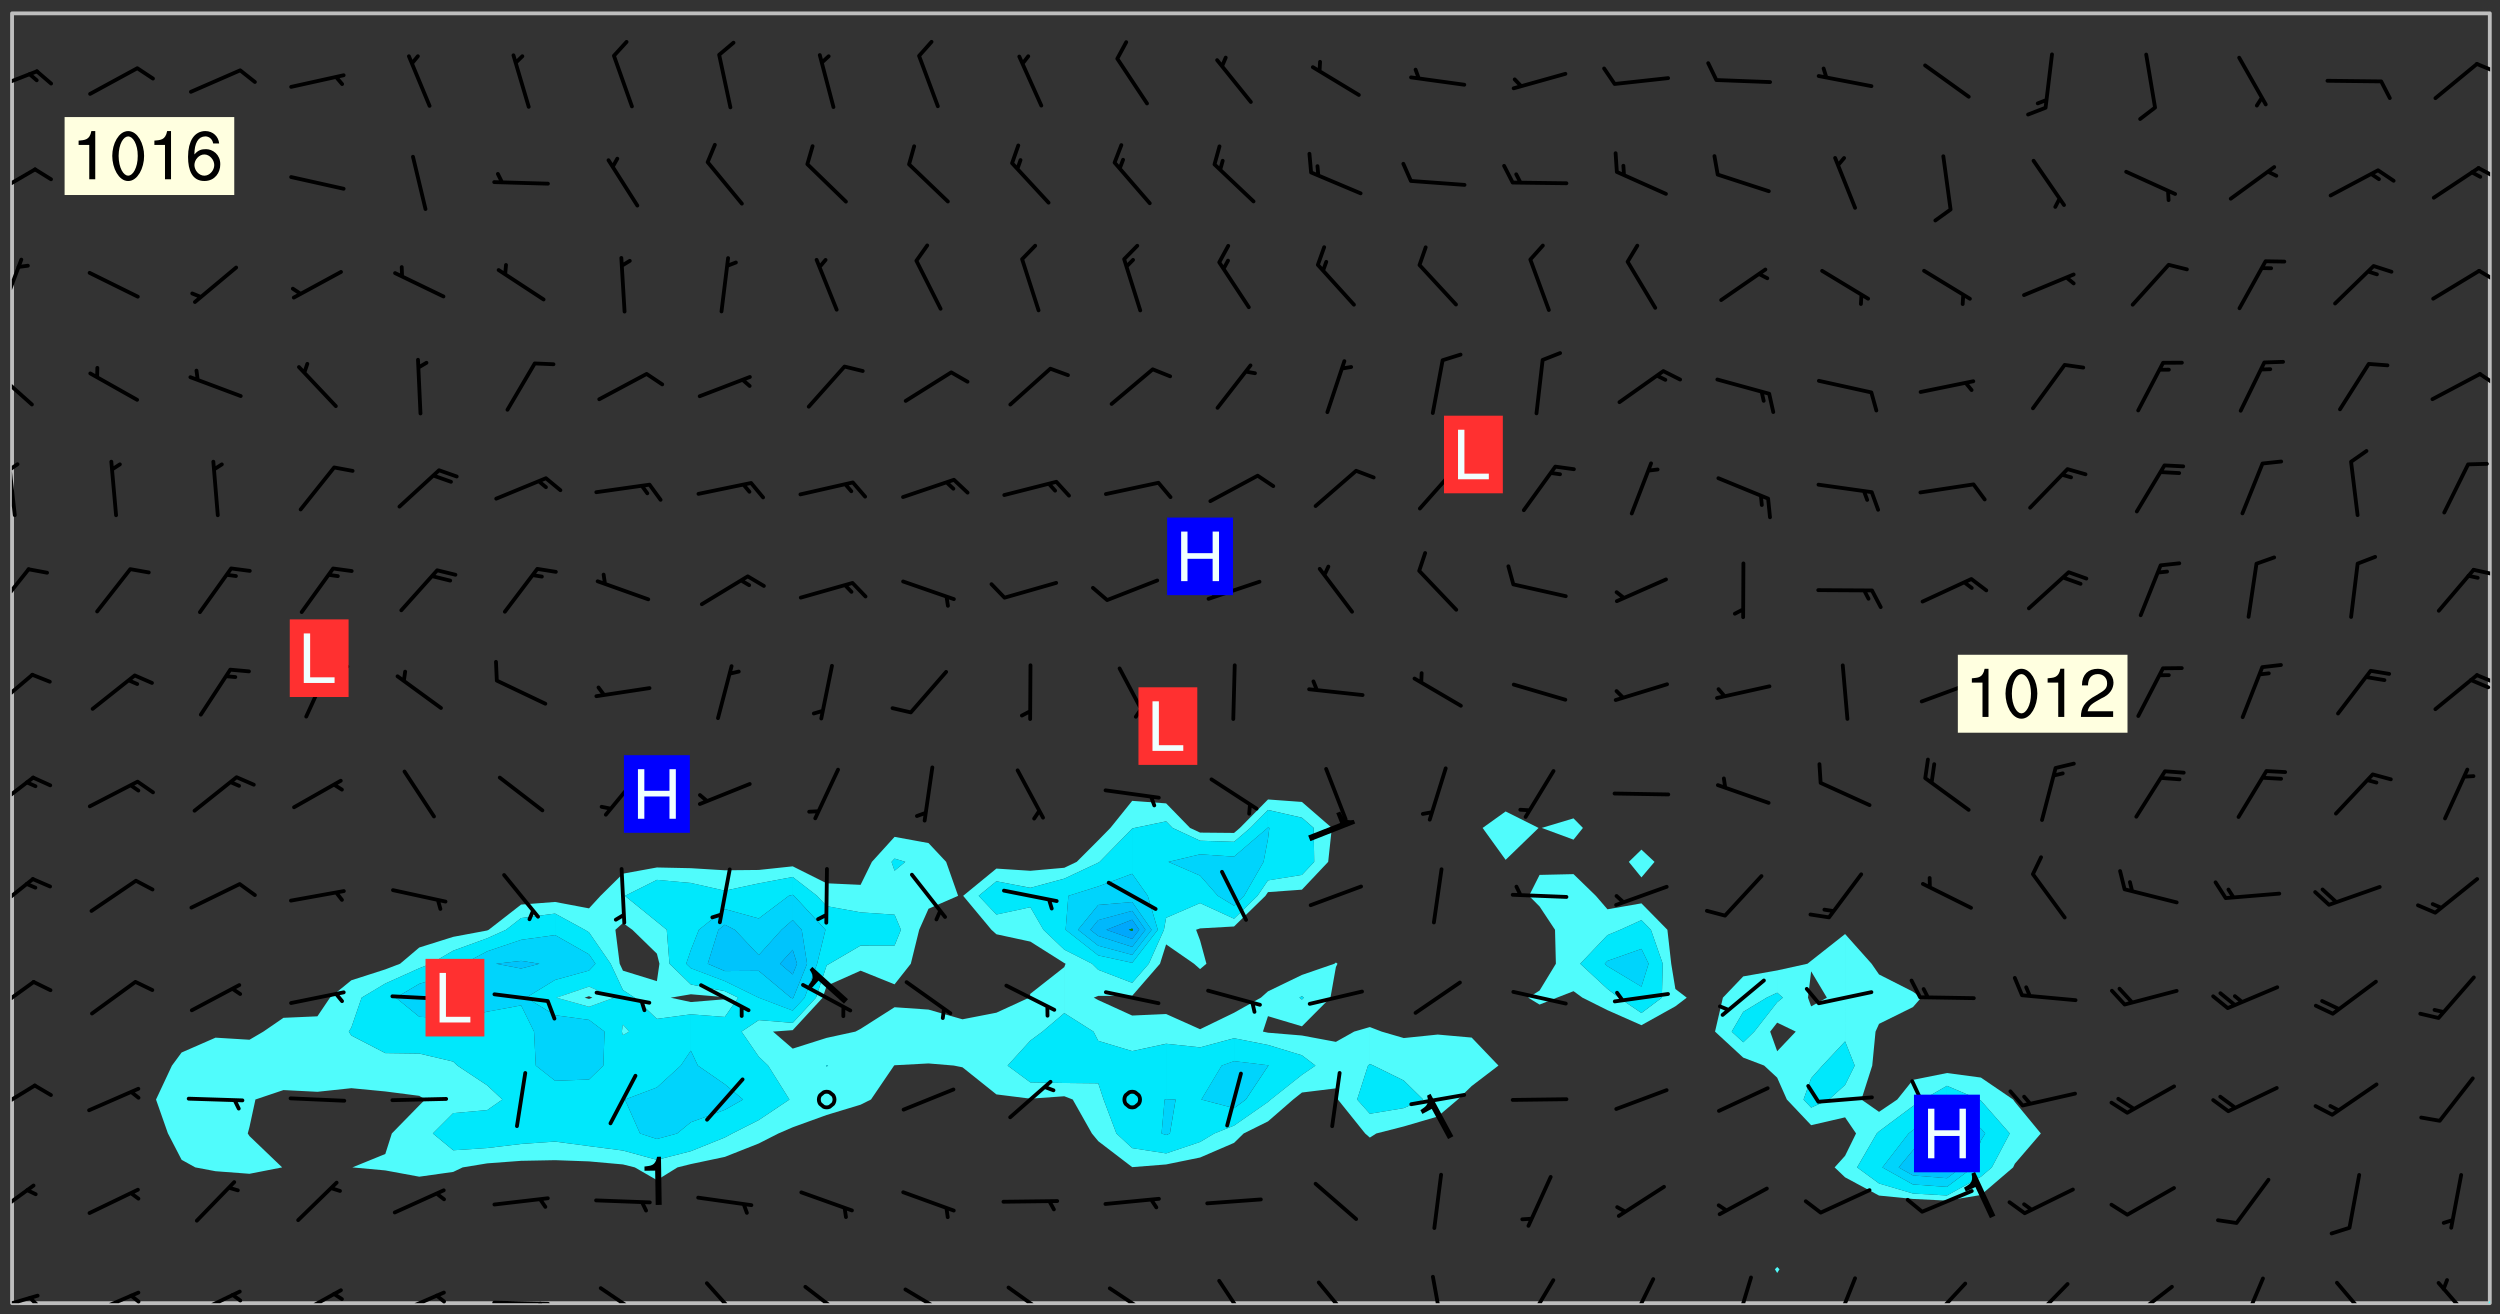 <svg xmlns="http://www.w3.org/2000/svg" role="img" xmlns:xlink="http://www.w3.org/1999/xlink" viewBox="142.45 309.95 326.84 171.84"><rect x="142.45" y="309.95" width="326.84" height="171.84" fill="#333333" stroke="none"/><defs><clipPath id="a"><path d="M144 311.672h1v168.656h-1zm0 0"/></clipPath><clipPath id="b"><path d="M144 311.672h324v168.656H144zm0 0"/></clipPath><clipPath id="c"><path d="M467 479h1v1.328h-1zm0 0"/></clipPath><clipPath id="d"><path d="M467 311.672h1V480h-1zm0 0"/></clipPath><clipPath id="e"><path d="M144 479h4v1.328h-4zm0 0"/></clipPath><clipPath id="f"><path d="M146 479h2v1.328h-2zm0 0"/></clipPath><clipPath id="g"><path d="M153 478h8v2.328h-8zm0 0"/></clipPath><clipPath id="h"><path d="M159 479h2v1.328h-2zm0 0"/></clipPath><clipPath id="i"><path d="M167 478h8v2.328h-8zm0 0"/></clipPath><clipPath id="j"><path d="M172 478h3v2.328h-3zm0 0"/></clipPath><clipPath id="k"><path d="M180 478h8v2.328h-8zm0 0"/></clipPath><clipPath id="l"><path d="M185 478h3v2.328h-3zm0 0"/></clipPath><clipPath id="m"><path d="M193 478h8v2.328h-8zm0 0"/></clipPath><clipPath id="n"><path d="M199 479h2v1.328h-2zm0 0"/></clipPath><clipPath id="o"><path d="M206 480h9v.328h-9zm0 0"/></clipPath><clipPath id="p"><path d="M212 480h2v.328h-2zm0 0"/></clipPath><clipPath id="q"><path d="M220 478h8v2.328h-8zm0 0"/></clipPath><clipPath id="r"><path d="M234 477h6v3.328h-6zm0 0"/></clipPath><clipPath id="s"><path d="M247 477h7v3.328h-7zm0 0"/></clipPath><clipPath id="t"><path d="M260 478h8v2.328h-8zm0 0"/></clipPath><clipPath id="u"><path d="M274 478h7v2.328h-7zm0 0"/></clipPath><clipPath id="v"><path d="M287 478h7v2.328h-7zm0 0"/></clipPath><clipPath id="w"><path d="M301 477h5v3.328h-5zm0 0"/></clipPath><clipPath id="x"><path d="M314 477h6v3.328h-6zm0 0"/></clipPath><clipPath id="y"><path d="M329 476h3v4.328h-3zm0 0"/></clipPath><clipPath id="z"><path d="M341 477h5v3.328h-5zm0 0"/></clipPath><clipPath id="A"><path d="M355 476h4v4.328h-4zm0 0"/></clipPath><clipPath id="B"><path d="M369 476h3v4.328h-3zm0 0"/></clipPath><clipPath id="C"><path d="M382 476h4v4.328h-4zm0 0"/></clipPath><clipPath id="D"><path d="M394 477h6v3.328h-6zm0 0"/></clipPath><clipPath id="E"><path d="M407 477h7v3.328h-7zm0 0"/></clipPath><clipPath id="F"><path d="M420 477h7v3.328h-7zm0 0"/></clipPath><clipPath id="G"><path d="M435 476h4v4.328h-4zm0 0"/></clipPath><clipPath id="H"><path d="M447 477h6v3.328h-6zm0 0"/></clipPath><clipPath id="I"><path d="M461 477h6v3.328h-6zm0 0"/></clipPath><clipPath id="J"><path d="M144 464h4v6h-4zm0 0"/></clipPath><clipPath id="K"><path d="M144 451h4v5h-4zm0 0"/></clipPath><clipPath id="L"><path d="M144 438h4v5h-4zm0 0"/></clipPath><clipPath id="M"><path d="M144 424h3v6h-3zm0 0"/></clipPath><clipPath id="N"><path d="M144 411h4v6h-4zm0 0"/></clipPath><clipPath id="O"><path d="M144 397h3v6h-3zm0 0"/></clipPath><clipPath id="P"><path d="M466 397h2v3h-2zm0 0"/></clipPath><clipPath id="Q"><path d="M465 398h3v3h-3zm0 0"/></clipPath><clipPath id="R"><path d="M144 384h3v7h-3zm0 0"/></clipPath><clipPath id="S"><path d="M465 384h3v2h-3zm0 0"/></clipPath><clipPath id="T"><path d="M144 370h1v8h-1zm0 0"/></clipPath><clipPath id="U"><path d="M144 370h1v2h-1zm0 0"/></clipPath><clipPath id="V"><path d="M144 357h3v7h-3zm0 0"/></clipPath><clipPath id="W"><path d="M466 358h2v3h-2zm0 0"/></clipPath><clipPath id="X"><path d="M144 343h2v8h-2zm0 0"/></clipPath><clipPath id="Y"><path d="M466 345h2v2h-2zm0 0"/></clipPath><clipPath id="Z"><path d="M144 331h4v5h-4zm0 0"/></clipPath><clipPath id="aa"><path d="M466 331h2v3h-2zm0 0"/></clipPath><clipPath id="ab"><path d="M144 319h4v4h-4zm0 0"/></clipPath><clipPath id="ac"><path d="M466 318h2v2h-2zm0 0"/></clipPath><g id="ad" clip-path="url(#clip1)"><path fill="#fff" fill-opacity="0" fill-rule="evenodd" d="M0 0h1000v1000H0zm0 0"/><path fill="#d3d3d3" fill-opacity="0" fill-rule="evenodd" d="M162.152 355.867l-.234.293.059.234.117.172.176.234.293.348.113.059.117-.172.059-.234.176-.176.465-.176h.699l.234.293.289.816.059.176.176.23.352.234.699.699.172.176.234.348.234.41.289.582.41.465.23.234.234.176.117.23.176.293.172 1.164v.234l.059.289.059.117.117.117.348.41.117.172.176.176.176.234.117.172.172.352.059.234.234.406.234-.059-.176.176-.059.93h-.582l-.234-.113-.348.113-.117.117-.059.293-.059.176-.117.172-.465.293-.059.234-.059.113v.645l.059.172v.41l.059.059v.406l.059.406.117.176.059.059.23.641-.059.293v.699l-.059.582v.234l-.059.23-.055.352v1.922l.055.117h.426l-.367.117-.023.352.891 1.168 1.742.539 1.34.359v.539l.09.809.535.715 1.52.27.891-.086.09 1.164.535.18 1.16-.18 2.055-.984 1.16-.363 1.879-.176 1.695-.18-.18.719-1.516.086-1.25.09-.805.27-1.074.809.27.719.535.898-.18.625-.266.809.266 1.078.625.898.805.18 1.25-.18-.266.723.098.504.055.293v.172l.059.293v.406l.176.117.352.117h.406l.293-.176.113-.117.059-.117.117-.23.059-.176.352-.465.23-.176.176-.059.176.059.059.176.117.988.055.469.059.172.117.234.176.059.816.059h.289l.117.234.059.406.059.352v1.105l.117.293.117.348.289.699.176.352.582.754.352.176.172.059.469.234.641.465.348.234.293.176.293.055.23.062.816.348.293.176.113.172.352.352.117.176.523.641v.289l.059.352v.348l.059.352.059.289.117.059.172.059h.176l.582.234.176.117.176.289.176.234.113.234.293.23.117.117v.41l.059.055.289.234.234.117.059.117.117.172.059.117.23.234.059.176.234.059.117.059-.117.113-.059.117v.117l-.117.293-.117.289v.582l.176.117.117.059.059.117.117.117.113.059.176.348.059.352.059.406v.176l-.059.176-.117.699v.172l.117.176.293.293h.406l.176.117.117.172.117.293v.234h-.527l-.23-.234h-.234l-.176.059-.059.699.059.348.117.176.176.41.117.23.289.469.176.055h.523l.234.059.758.641.059.293v.234l.059.059.23.348v.352l-.117.172v.293l.293.289.293.176.172.059.293.176.293.117.582.406.289.234.293.176.219.16.016.012.23.176.641.523.176.234.117.176.176.176.113.172v.641l.117.176.469.117.582.117.234.059.23.113.293.117.113.059.586.352.289.172.176.062.176.055.176.059.699.352.289.176.234.055.289.176.234.117.641.406.293.117.172.059.234.059.41.059.23.059.234.117.059.172-.41.176.469.059.059.293.113.234.176.055.234.059.176.059.406.117.641.234.117.172.059.234v.176l-.059.117-.059.406.234.234.117.059.348.117.641.23.176.117.289.117.176.176.234.465.582 1.105.176.176.348.176.176.117.352.117 1.047.523.234.059.465.113.293.059.465.176.758.582.234.234.348.465.176.176.289.234.816.699.293.176.289.289.293.176.293.289.695.641.176.176.293.234.289.234.469.289.641.582.348.234.234.293.348.348.352.465.934.992.348.406.117.176.234.059.113.117.645.176.23.113.234.059.293.176.23.117.934.699.406.406.234.176.406.176.234.117.816.348.348.234.234.117.293.289.23.117.758.352.352.172.23.059.293.117.234.059.871.176h.816l.469.23.172.059.875.699.465.117.293.059.176.059.23.059.469.059.348.059.352.059.406.059h.293l.172.059v.23l.176.176h.293l.348.059.352.059.699.117h.641l.465-.234.293-.176.172-.117.41-.172.289-.176.934-.465.469-.293.523-.293.465-.172.465-.176 1.051-.465.289-.117.41-.117.289-.117.527-.176 1.516-.699.582-.348.289-.059.293-.059.348-.117.875-.23.352-.117h.113l.234-.059.875-.234.234-.059h.812l.352-.059.816-.117.172-.059.352-.055.293-.059.23-.059.816-.176.176-.059h.348l.234-.059.465-.117.758-.172.234-.059h.348l.41-.117.289-.059 1.285-.059h.289l.41-.059.23-.059h.176l.875-.117h.406l.41-.117h.348l.352-.113.871-.059h1.75l1.047.289.41.117.289.117.352.117.289.117 1.051.172.289.059h.293l.293.059.172.059.41.059.172.059.117.059h.117l.117.059.352.059h.113l.41.066 1.922.395 1.926.395 1.52.449 1.695.719 2.145.805 1.605-.719 1.43-.805 1.16-1.078 1.25-.449 3.035-.719 1.875-.359 2.145-1.348 2.234-1.254 2.5-1.258 1.695-.449 1.785-.18 1.16-.27.625.539 1.34-.27.715-.988.984-1.344.445-.18.805-.359 1.875-.539 1.785-.449 1.25-.27 1.16-.09 1.699-.09 1.961-.27 1.25-.09h.539l.625-.09h.891l2.145-.18 2.41-.18 2.59-.09 1.695.18 1.609.09 1.43.359 1.16.719 1.875.988 1.16 1.527.266.715.629.09.355.898.535.539.535 1.527 1.074.359h.535l-.805.535.09 1.707.715 2.695.891.805.895.988.715 1.258 1.785.539 1.52-.18.355 1.344 1.609-.805.98-.539.27.27.316-.215.219-.145.801.449.449-.359h.355l.535-.27.539-.719.535-.27.625-.988 1.16.449.84.371 1.395.617 1.695-.18h1.605l1.785.09.18-1.707.535-1.344.805.27.492.848.402.406-.09.539v.359l.715.449.711-.27h1.43l.359.988.445 1.258.715 1.344 1.25.629 1.695.629.715-.18.18-.539.98-.09.449.359.086 1.258-.266.629-.535.18v.539l.715.984.266.539.984.988.801 1.078-.266.359-.09.898-.625 2.332-.355 2.066-.09 1.793-.18.719-.09.539v1.438l-.98 1.883-.359 1.707-.535.898-.805 1.168-.266.539 2.055 1.254.086.359-.355.539-.09-.18v.809l.09 1.438-.445.715-1.074.094-.266.715.535.898.805.719 1.16.809 1.34.27.445.359-.355.449-1.789-.09-1.25-.449-.715-.719-.625-.09-.176 3.59-.188 1.309h89.359V311.703h-55.27v49.082l.762.125 3.289.543 2.023 2.836v2.754l2.352.332 2.348.332h4.051l-1.379 4.16-2.023.707-2.023.703-.543.344-2.594 1.617-.188.117-2.023-2.078-.73-2.742-2.672-2.078-1.375-3.5-.066-.082-1.957-2.672 2.75-1.418v-49.082H294.422v91.414l.117.031.133.012.074.074.105.047.09.059.086.059.09.059.297.297.059.09.031.117.027.117.016.137-.031.117-.059.09-.059.086-.043.105-.047.102-.027.121v.145l.176.27.148.148.074.086.074.074.043.105.062.09.059.086.043.105.059.09.047.102.043.105.059.086.117.18.074.074.062.086.059.09.043.105.059.09.059.086.062.09.059.09.043.102.117.18.074.074.059.086.074.074.09.059.105.047h.148l.133-.016.133.016.102-.047.074-.074.047-.102-.016-.133v-.148l-.047-.105-.027-.117-.047-.102-.027-.121-.043-.102-.062-.09-.043-.102-.043-.105-.031-.117-.016-.133-.012-.137.086-.059.059-.086.121-.031.043.105.016.133v.117l.059.102.059.09.09.059.148.148.059.09.043.105-.012.102.086.059.105.047.086.059.09.059.074.074-.117.027-.105.047-.086.059-.074.074-.059.09-.062.086-.027.121-.047.102-.043.105-.031.117-.012.133-.016.133v.148l.027.117.047.105.043.102.059.09.074.074.09.059.074.074.09.059.059.09.043.105.047.102.117.031.133.016h.148l.117-.031.105.043.043.105.047.102.027.121L299.5 410l.027.117.031.121.027.117.105.043.102.047.133-.016.148.148.062.086.074.074.07.074.09.062.105.043.102.043.117.031.137.016.117-.031.074-.074.027-.117-.012-.133-.031-.121-.027-.117.043-.105h.117l.09.062.117.027h.148l.133.016h.148l.133.016.133-.016h.148l.133-.016.133-.012.137.012.117-.027.133-.016.191-.059-.059.176-.016.133-.027.121-.016.133-.059.086-.133.016-.105.047-.105.043-.117.031-.117.027-.266.031h-.148l-.133.016-.074.074.059.086.148.148.117.18.074.07.09.062.09.059.086.059.09.059.102.043.105.062.105.043.086.059.105.047.102.043.18.117.059.09-.043.102-.047.105.016.133.223.223.059.09.043.102.031.121.043.102.016.133.031.117.012.137.031.117.148.148.102.043.105.043.117.031.133.016.137.016h.117l.117-.031.09-.059.043-.105.047-.102.043-.105.031-.117.012-.133v-.148l-.012-.133-.016-.133-.031-.117-.043-.105-.047-.105-.043-.102-.043-.105-.016-.133.016-.133.027-.117.031-.117.027-.121.047-.102.09-.059.086-.062.074-.074.09-.059.223-.223.059-.086.074-.074.117-.18.059-.086v-.148l-.074-.074-.102-.047-.105-.043-.102-.043-.059-.09-.047-.105-.027-.117.09-.059.117-.031.102-.043.18-.117.148-.148.012-.133-.012-.105-.09-.059-.133.016h-.148l-.133.016-.133-.016-.121-.031-.086-.059-.074-.074-.059-.09-.062-.086-.117-.18-.059-.086.031-.121.086-.059.121-.031.059-.086v-.121l-.031-.117-.059-.09-.059-.086-.047-.105-.027-.117-.016-.133.059-.09.074-.074.09-.059.117-.18.074-.074.059-.086.148-.148.121-.031.133-.016.133.016.074.074.043.105.016.133-.031.117-.117.031-.133.012-.148.148-.043.105-.047.102-.027.121-.031.117v.148l.031.117.043.105.059.09.074.07.074.074.117.031.121.027.117-.027.133-.016h.117l.09.059.074.074.047.105.059.086.102.047.133.016.105.043.086.059-.012.105-.074.074-.18.117-.059.09-.09.059-.07.074-.074.074-.062.09-.027.117-.016.133.016.133-.016.133v.148l.016.133.027.117.031.121.074.074.09.059.086.059.09.059.117.031v.086l-.102.047-.09.059-.266.031-.117.027h-.148l-.105.043-.102.047-.059.09-.062.234-.012.133-.031.121-.016.133v.293l-.012.133.012.137.016.133.133.016.133.012.121.031.086.059.074.074.047.105.043.102.016.133v.445l-.016.133v.445l.031.266.027.117.016.133.031.117.086.211.031.266v.148l-.031.117-.027.117-.031.121-.027.117-.031.117-.031.121-.012.133-.016.133.09.059.117-.031.102.016.047.105-.031.266v.441l-.043.105-.047.105-.043.102-.043.105-.059.086-.031.121-.043.117-.031.117-.016.133.016.133.059.09.105.047.086.059.059.086-.012.137-.031.117-.043.102v.445l-.016.133v.148l-.031.117-.043.105-.027.117-.047.105-.043.102-.031.121-.027.117-.031.133-.031.117-.027.117-.043.105-.031.117-.031.121-.012.133-.016.133v.297l.027.117v.148l.047.398.027.117.059.09.121.031h.148l.133-.016.059.09v.117l-.059.09-.09.059-.102.043-.105.047-.09.059-.086.059-.137.016-.117-.031-.133-.016-.102.047-.062.086-.012.137-.016.133-.031.117-.027.117-.016.133-.031.121v.297l.016.133.031.117v.148l.012.133v.148l-.027.117-.047.102-.027.121-.031.117-.059.09-.074.074-.102.043-.105.047-.117.027-.121.031-.102-.047.059-.086.105-.047.027-.117.031-.117.027-.121.031-.117v-.148l.016-.133-.031-.117-.043-.105-.105.016-.074.074-.102.043-.09.062-.074.074-.043.102-.016.133-.031.117L304.25 426l-.031.117-.027.117-.031.121-.027.117-.031.117-.043.105-.09.059h-.09l-.117-.031-.031-.086.016-.137-.031-.117v-.148l-.012-.133v-.148l-.062-.234-.027-.121-.043-.102-.047-.105-.059-.086-.059-.09-.043-.105-.062-.086-.148-.148-.07-.074-.105-.047-.105-.043-.102-.043-.297-.297-.09-.074-.086-.059-.105-.043-.09-.062-.086-.059-.105-.043-.09-.059-.086-.062-.074-.07-.105-.047-.086-.059-.105-.043-.09-.062-.102-.043-.105-.043-.086-.059-.105-.047-.105-.043-.102-.047-.09-.059-.102-.043-.105-.043-.09-.062-.117-.027-.133-.016-.133.016H299.75l-.133.016-.117-.031-.09-.059-.074-.074-.09-.059-.102-.047h-.148l-.121-.027-.102-.043-.074-.074-.117-.18-.09-.059-.102-.043-.09-.062-.105-.043-.09-.059-.086-.059-.105-.047-.059-.086-.059-.09-.043-.105-.047-.102-.074-.074-.086-.059-.074-.074-.09-.059-.223-.223-.043-.105-.031-.266.105-.043h.145l.105.043.074.074.09.059.086.059.105.047.09.059.148.148.07.074.148.148.062.086.074.074.086.059.074.074.09.062.09.059.086.059.27.176.102.047.105.043.102.043.047-.074.059-.086.074-.074.07-.074.105.043.074.074.059.09.043.102.047.105.043.105.121.027.117-.027.074-.09.043-.105.059-.09.074-.074.105-.043.117-.027.133.012.09.059.148.148.059.09.043.105.047.102.043.105.043.102.105.047.105.043.133.016.086-.059.059-.09.074-.074.105-.043.117.027.105.047.102.043.105.043.102.047.18.117v.117l-.016.133.016.133.016.137.059.086.102.047.121.027.117.031h.148l.117-.031.059-.09.18-.117.059-.09.074-.074.059-.086.117-.18.18-.117.117.031.09.059.043.074-.016.133v.117l.09.059h.148l.133-.016.133-.012.266-.031.105-.043.117-.031.121-.027.074-.074.07-.074.062-.09-.016-.105-.047-.102-.102-.043-.105-.016-.117.027-.266.031h-.148l-.074-.074-.09-.059-.117-.031-.117-.027-.133-.016h-.148l-.133.016h-.297l-.105-.047-.148-.148-.043-.102-.059-.09.223-.223.086-.059.105-.043.117-.031.133-.016.133.016.137.016.102.043.133-.012.09-.062.102-.043.062-.09-.047-.102-.09-.059-.117-.031-.102-.043-.059-.09-.062-.09v-.117l.016-.133.105-.047.074-.07v-.121l-.09-.059-.031-.117.09-.059.074-.074.043-.105.059-.09.047-.102.016-.133v-.148l-.047-.105-.043-.102-.09-.059-.133-.016-.102-.043-.137-.016-.117-.031h-.445l-.133-.016-.133-.012-.133-.016-.117-.031h-.148l-.133-.016-.133-.012-.266-.031-.121-.043-.086-.059-.074-.074v-.148l.012-.133.105-.047.102-.043.133-.016h.152l.133-.016h.293l.121.031.102.043.09.059.234.062.121-.047.09-.059.102-.043.133-.016.105.043.102.047.133.012.121-.027h.145l.121-.031.117-.027.105-.047.074-.074.086-.059.148-.148.059-.086.047-.105.027-.117.016-.105-.102-.043-.09-.059-.117-.031-.105-.043-.09-.062-.074-.086-.074-.074-.102-.043-.105-.047-.102-.043-.059-.09-.047-.102-.086-.211-.062-.086-.059-.09-.074-.074-.086-.059h-.27l-.117.031-.09.059-.102.043-.133.016-.105-.016-.027-.117-.062-.09-.117-.031-.102-.043-.148-.148-.031-.117-.016-.105.074-.074.18-.117.117-.027.117-.031.137.016.102.043.105.043.102.047.105.043.117.031.133.016.117.027.133.016.105-.016.09-.059-.074-.074-.105-.043-.074-.074-.074-.09-.148-.148-.086-.059-.09-.059-.074-.074-.09-.059-.102-.047-.121-.027-.102-.047-.105-.043-.117-.031-.102-.043-.121-.031h-.148l-.117.031-.105.043-.086.062-.18.117-.086.059-.09.059-.105.047-.086.059-.105.043-.102.043-.105.047-.074.074-.059.09-.059.086-.047.105-.059.086-.074.074-.133-.012-.117-.031h-.117l-.074.074-.09.059-.074.074-.09.059-.086.059-.105.047-.102.043-.137.016-.102-.043-.148-.148-.105-.047h-.086l-.105.047-.102.043-.121.031-.117-.031-.074-.074v-.117l.031-.121.074-.07.059-.09.074-.074.117-.031.105-.043h.293l.133-.016.137-.016.102-.043.09-.059.102-.047.09-.059.133-.012.09.059.133.012.09-.059.086-.059.105-.043.09-.059.086-.062.09-.059.148-.148.059-.086.059-.09.105-.043.133-.016.117.027.121.031.059-.059.059-.09.031-.266.027-.117.105.012.133.016.102-.043.09-.059.059-.09.074-.074.059-.09.047-.102.012-.133-.012-.133-.047-.105-.148-.148-.059-.09-.059-.086-.043-.105v-.445l.016-.133v-.148l.012-.133-.059-.059-.09.059-.102-.043-.18-.117-.086-.059-.062-.09-.059-.09-.074-.074-.086-.059-.121.031-.102.012-.105.047-.086.059-.105.043-.148.148-.09.059-.086.059-.09.062-.105.043-.133.016v-.121l.105-.043.117-.031.074-.07.043-.105v-.148l-.027-.117-.148-.148-.133-.016h-.148l-.117.031-.105.043-.102.043-.09.062-.117.027-.074-.074.012-.133-.043-.102-.043-.105-.09-.059-.117.027-.121.031-.117.031-.102.043-.121.031-.102.043-.105.043-.09.059-.102.016v-.117l.016-.133-.059-.09-.074.043-.148.148-.059.09-.074.074-.047.105-.043.102-.074.074-.059.09-.074.074-.059.086-.074.074-.09.062-.074.07-.074.074-.102.016-.133.016-.105-.043v-.121l.148-.148.043-.102.059-.09.047-.102.043-.105.059-.09.031-.117.043-.102.031-.121.027-.117.047-.105.043-.102.043-.105.074-.07.09-.062.09-.059.102-.043h.297l.266-.031.105-.043-.074-.074-.117-.031-.105-.043-.09-.059-.102-.047-.09-.059-.102-.043-.105-.043-.09-.062-.086-.059-.105-.043-.102-.043-.121-.031-.117-.031-.102-.043L297.5 410.25l-.102-.043-.09-.059-.043-.105-.016-.133.102-.043.133-.016.137.016.133-.016.102-.043.059-.09.016-.105-.09-.059-.074-.074-.102-.043-.09-.059-.148-.148-.043-.105-.016-.133v-.293l-.059-.09-.09-.059-.074-.074-.043-.105-.031-.117-.059-.09-.074-.074-.117-.027-.074-.074-.09-.059-.09-.062-.086-.059-.074-.074-.059-.086-.047-.105-.086-.059-.148-.148-.195-.059-.133.016-.102.043-.074.074-.047.102-.043.105-.059.09-.059.086-.297.297-.09.059h-.086l-.062-.086-.043-.105.031-.117.059-.09.027-.117-.012-.133-.09-.062-.105.047-.117.027-.117.031-.27.176-.102.047-.117.027-.105.047-.09.059-.102.043-.059-.086-.047-.105.016-.133.047-.105.07-.074.074-.07.059-.09v-.148l-.043-.105h-.238l-.102.047-.031.117-.027.117-.031.121-.074.043-.133.016-.074-.047-.043-.102-.043-.105-.047-.102-.043-.105-.121.031-.102.043-.133.016-.117.031-.105.043-.09.059-.102.047-.121.027-.133.016-.102-.043-.059-.09-.047-.105-.043-.102-.043-.105v-.117l.059-.09.086-.059.18-.117.102-.047.105-.043.105-.059.102-.043.09-.062.102-.043.105-.059.102-.047.09-.059.105-.043.102-.043.09-.062.102-.043.137-.016.117.031.102.043.121.031.102.043.105.047.102.043.105.043.102.047.105.043.102.043.105.047.086.059.105.043.117.031.105.043.102.047.09.059.105.043.102.043.105.047.117.027.102.047.121.027h.148l.086-.059.016-.102.059-.09-.027-.117-.074-.074-.117-.18-.074-.074-.09-.074-.18-.117-.086-.059-.105-.043-.102-.047-.27-.176-.059-.09-.074-.074-.059-.09-.043-.102-.031-.117-.016-.137v-.562l-.012-.133-.016-.133-.031-.117-.016-.133-.012-.133-.031-.121-.223-.223-.059-.086-.016-.105.031-.117.133-.016v-91.414H172.992v1.453l-.059.234-.352 1.051-.172.523-.117.348-.176.41-.117.172-.234.293-.23.059h-.352l-.117.059-.23.406v.293l.117.176.23.23.117.234.641.758.293.465.176.234.23.352.234.348.641.816.176.465.172.41.117.695.176.469.117 1.398.059.465v.875l.117 1.047v4.781l-.059.465-.352 1.281-.176.523-.113.41-.352.93L172.934 336l-.234.582-.117.176-.172.348-.176.406-.352.816-.059.293-.113.293-.117.289-.059.176-.117.875-.059.406-.059.117-.059.176-.059.172-.23.527-.117.172v.234l-.117.234-.059.172-.176.586v.289l-.059.176v.293l-.059.113-.059.527v.172l-.055.234v2.621l-.176.816-.117.176-.176.234-.117.172-.113.234-.586.934-.23.289-.293.465-.176.234-.289.352-.352.699-.113.23-.176.41-.176.23-.406.527-.816.699-.293.172-.289.234-.176.117-.176.176-.523.406-.527.176-.172.176-.234.055-.641.176h-.758m12.211 31.023l-1.074.449.359.895 1.25-.715.445-.539-.98-.09"/><path fill="#d3d3d3" fill-opacity="0" fill-rule="evenodd" d="M201.508 416.598h-.895l.449.629.98.359.805-.09.445-.988-.176.09-.715-.355-.895.355m154.621 59.07l-.059-.523v-.293l.113-.293.059-.23.469-.469h.113l.117-.113.117-.059h.176l.234-.059h.348l.234.059.117.059.23.172.059.176.117.582v.293l-.117.176-.172.289-.176.176-.527.523-.23.234-.117.059h-.176l-.117-.059-.406-.293-.176-.117-.117-.059-.059-.113-.055-.117m6.641-10.957l-.059-.172v-1.109l.059-.172.176-.059.172-.059h.176l.234-.059.117.059.059.699-.059.172-.117.176-.117.059-.234.523-.113.059h-.234l-.059-.117m9.613-14.391l-.117-.176v-.699l.293-.875.117-.172.176-.352.113-.23.117-.293.352-.758.117-.23.172-.234h.176l.117-.059h.641l.117.059.234.234.172.113.352.293.117.117.113.176v.113l.117.059.117.117v.699l-.059.176v.23l-.059.176-.348 1.051-.117.23-.117.234-.117.059-.23.234-.641.289h-.875l-.41-.117-.641-.465"/><path fill="none" stroke="#bebebe" stroke-linecap="round" stroke-linejoin="round" stroke-miterlimit="10" stroke-width=".5" d="M467.957 311.695H144.027v168.625h323.93v-168.625"/><g clip-path="url(#a)"><path fill="#fff" fill-opacity="0" fill-rule="evenodd" d="M144 475.891v4.438h.004H144V311.672h.004H144v164.219"/></g><g clip-path="url(#b)"><path fill="#fff" fill-opacity="0" fill-rule="evenodd" d="M144.004 480.328V311.672h164.215v102.801l-3.672 3.719-.766.656-4.438-.043-1.316-.613-3.125-3.207-4.438-.332-2.848 3.539-1.59 1.621-2.816 2.816-1.621.773-4.438.395-4.441-.289-4.344 3.562 3.695 4.438.648.586 4.441.961 4.438 2.805.168.086-.168.438-4.438 3.488-.164.512-4.277 1.965-4.438.863-4.438-1.27-4.438-.309-4.441 2.828-.672.359-3.766.82-4.438 1.406-2.578-2.227 2.578-.188 3.926-4.25.512-1.547 4.438-1.98 4.441 1.785 2.125-2.695 1.094-4.438 1.219-2.746 3.871-1.691-1.566-4.441-2.305-2.457-4.438-.812-2.965 3.27-1.477 3.004-4.438-.203-4.438-2.219-4.438.473-4.438.043-4.441-.273-4.438-.094-4.438.809-2.938 2.902-1.5 1.637-4.438-.84-4.441.344-4.238 3.297-.199.09-4.438.832-4.438 1.395-2.508 2.121-1.934.738-4.438 1.426-2.793 2.273-1.645 2.438-4.438.195-2.629 1.805-1.812 1.062-4.438-.273-4.438 1.941-1.262 1.711-2.082 4.438 1.559 4.438 1.785 3.445 1.789.992 2.648.5 4.438.336 4.27-.836-4.27-4.09-.227-.348.227-.852.777-3.586 3.664-1.234 4.438.227 4.438-.473 4.438.426 4.441.574.77.48-.77.77-3.586 3.668-.855 2.684-4.305 1.754 4.305.395 4.441.82 4.438-.625 1.238-.59 3.199-.527 4.438-.332 4.441-.086 4.438.16 4.438.398 1.551.387 2.887 1.664 2.691-1.664 1.746-.434 4.441-.938 4.438-1.754 2.574-1.312 1.863-.805 4.438-1.609 4.438-1.344 1.363-.68 3.016-4.438.062-.039 4.438-.238 3.309.277 1.129.227 4.438 3.543 4.441.559 4.438-.316 1.102.426 2.504 4.438.832 1.008 4.438 3.395 4.438-.352 4.441-.906 4.438-1.914 1.258-1.23 3.18-1.578 3.289-2.859 1.148-.914 4.441-.547.262 1.461 3.559 4.438.617.539.844-.539 3.594-.918 4.438-1.301 2.617-2.219 1.82-1.762 3.5-2.676-3.5-3.66-4.438-.395-4.438.457-2.895-.844-1.543-.594-2.047.594-2.391 1.344-4.441-.832-4.438-.367-.66-.145.66-2.016 4.438 1.328 3.73-3.75.711-3.992.207-.445-.207-.16-.184.16-4.258 1.469-4.438 2.148-.922.82-3.516 1.977-4.438 2.152-4.441-1.988-4.438.199-4.438-2.023-.586-.316.586-.23 4.438-.012 3.641-4.195.797-2.527 3.641 2.527.801.703.828-.703-.828-3.043-.523-1.395.523-.18 4.438-.25 4.109-4.008.328-.484 4.438-.32 3.434-3.637.477-4.438-3.91-3.395-4.438-.324V311.672h31.07v104.363l-3.008 2.156 3.008 4.172 4.309-4.172-4.309-2.156V311.672h8.875v105.27l-4.16 1.25 4.16 1.535v4.504l-4.438.102-1.379 2.738 1.379 1.387 2.02 3.051.113 4.438-2.133 3.508-1.488.93 1.488.902 2.262-.902 2.176-.848 1.168.848 3.27 1.633 4.441 1.965 4.438-2.469 1.484-1.129-1.484-1.137-.543-3.301-.5-4.438-3.395-3.457-4.441.777-1.516-1.758-2.922-2.84v-4.504l1.23-1.535-1.23-1.25V311.672h8.879v109.355l-1.648 1.602 1.648 2.027 1.715-2.027-1.715-1.602V311.672h26.629V432.062l-4.438 3.5-.48.383-3.961.875-4.438.781-2.66 2.781-1.027 4.438 3.688 3.402 2.734 1.039 1.703 1.582v24.746l-.297.301.297.484.305-.484-.305-.301v-24.746l1.266 2.855 3.176 3.359 4.438-1.027 1.434 2.105-1.434 2.922-1.367 1.516 1.367 1.301 4.438 2.383 4.438.441 4.438.219 4.441-.734 4.215-3.609.223-.48 3.398-3.957-3.398-4.121-.227-.316-4.211-2.871-4.441-.594-4.438.895-2.055 2.57-2.383 1.613-2.305-1.613 1.418-4.438.43-4.441.457-1.012 4.438-2.195 1.07-1.23-1.07-.781-4.438-2.254-.973-1.402-3.465-3.883V311.672h84.324v168.297l-.266.359H144.004"/></g><path fill="#50fcfc" fill-rule="evenodd" d="M164.406 458.137l-1.559-4.438 2.082-4.438 1.262-1.711 4.438-1.941 4.438.273 1.812-1.062 2.629-1.805 4.438-.195 1.645-2.438 2.793-2.273 4.438-1.426 1.934-.738 2.508-2.121 4.438-1.395 4.438-.832.199-.09 4.238-3.297 4.441-.344 4.438.84 1.5-1.637 2.938-2.902v6.449l-.988.891.562 4.438.426.906 4.438 1.371.332-2.277-.332-1.316-3.203-3.121-1.234-.891v-6.449l4.438-.809 4.438.094 4.441.273 4.438-.043 4.438-.473v1.395l-4.438.836-4.438.953-4.441-1.008-4.438-.406-4.18 2.09 4.18 3.387 1.285 1.051.359 4.438 2.793 2.711v1.277l-2.641.449 2.641.57 4.441-.363.145-.207-.145-.07-4.441-.379v-1.277l4.441.871 1.754.855-1.754 2.516-4.441-.34-4.438.594-2.914-2.77-1.523-1.004-1.613-3.434-2.824-4.102-.547-.336-3.891-2.121-4.441.586-1.973 1.535-2.465 1.109-4.438 1.617-2.938 1.711-1.5.59-4.441 1.996-3.098 1.852-1.34 3.902-.336.535.336.512 4.438 2.297 4.441.059 4.438 1.051.543.523 3.895 2.582 1.988 1.855-1.988 1.383-4.438.391-2.664 2.664 2.664 2.195 4.438-.293 4.438-.531 4.441-.312 4.438.594 4.438.578 4.438 1.219 4.438-1.137 4.441-1.789.973-.523 3.465-1.754 4.008-2.684-2.785-4.438-1.223-1.168-2.254-3.273 2.254-1.508 4.438.363 3.039-3.293 1.398-4.223.375-.215 4.062-2.375 4.441-.004.832-2.059-.832-1.977-4.441-.301-4.438-.812-1.25-1.348-3.188-2.465v-1.395l4.438 2.219 4.438.203 1.477-3.004 2.965-3.27v2.84l-.395.43.395 1.156 1.402-1.156-1.402-.43v-2.84l4.438.812 2.305 2.457 1.566 4.441-3.871 1.691-1.219 2.746-1.094 4.438-2.125 2.695-4.441-1.785-4.438 1.98-.512 1.547-3.926 4.25-2.578.188 2.578 2.227 4.438-1.406v3.562l-.09.059.09.141.191-.141-.191-.059v-3.562l3.766-.82.672-.359 4.441-2.828 4.438.309 4.438 1.27 4.438-.863 4.277-1.965.164-.512 4.438-3.488v6.016l-2.852 2.422-1.586 1.168-2.977 3.273 2.977 2.195 4.438.078 4.438.047.699 2.117 1.672 4.438 2.066 1.914 4.438.691 4.441-1.496 1.855-1.109 2.582-1.031 4.438-3.09.363-.316 4.074-3.23 1.77-1.207-1.77-1.348-4.438-1.352-4.438-.875-4.438 1.191-4.441-.473-4.438.961-4.438-1.34-.617-1.207-3.82-2.422v-6.016l.168-.438-.168-.086-4.438-2.805-4.441-.961-.648-.586-3.695-4.438 4.344-3.562 4.441.289 4.438-.395 1.621-.773 2.816-2.816 1.59-1.621 2.848-3.539 4.438.332 3.125 3.207 1.316.613 4.438.043.766-.656 3.672-3.719v1.371l-2.316 2.348-2.121 1.816-4.438-.141-3.602-1.676-.84-.859-4.125.859-.312.086-4.258 4.352-.18.109-4.438 2.086-4.438 1.199-4.441-.855-2.316 1.902 2.316 2.445 4.441-.957 1.707 2.949 2.73 2.598 3.629 1.84.809.797 4.438 1.703 2.172-2.5 1.98-4.438.285-1.566 4.441-1.922 4.438 2.039 3.062-2.988 1.375-2.02 4.438-.719 1.605-1.703-.066-4.438-1.539-1.336-4.438-1.012v-1.371l4.438.324 3.91 3.395-.477 4.438-3.434 3.637-4.438.32-.328.484-4.109 4.008-4.438.25-.523.18.523 1.395.828 3.043-.828.703-.801-.703-3.641-2.527-.797 2.527-3.641 4.195-4.438.012-.586.23.586.316 4.438 2.023 4.438-.199 4.441 1.988 4.438-2.152 3.516-1.977.922-.82 4.438-2.148v2.77l-.332.199.332.254.254-.254-.254-.199v-2.77l4.258-1.469.184-.16.207.16-.207.445-.711 3.992-3.73 3.75-4.438-1.328-.66 2.016.66.145 4.438.367 4.441.832 2.391-1.344 2.047-.594v4.828l-.238.207-1.422 4.438 1.66 1.863 4.438-.738 2.531-1.125-2.531-2.484-3.957-1.953-.48-.207v-4.828l1.543.594 2.895.844 4.438-.457 4.438.395 3.5 3.66-3.5 2.676-1.82 1.762-2.617 2.219-4.438 1.301-3.594.918-.844.539-.617-.539-3.559-4.438-.262-1.461-4.441.547-1.148.914-3.289 2.859-3.18 1.578-1.258 1.23-4.438 1.914-4.441.906-4.438.352-4.438-3.395-.832-1.008-2.504-4.438-1.102-.426-4.438.316-4.441-.559-4.438-3.543-1.129-.227-3.309-.277-4.438.238-.062.039-3.016 4.438-1.363.68-4.438 1.344-4.438 1.609-1.863.805-2.574 1.312-4.438 1.754-4.441.938-1.746.434-2.691 1.664-2.887-1.664-1.551-.387-4.438-.398-4.438-.16-4.441.086-4.438.332-3.199.527-1.238.59-4.438.625-4.441-.82-4.305-.395 4.305-1.754.855-2.684 3.586-3.668.77-.77-.77-.48-4.441-.574-4.438-.426-4.438.473-4.438-.227-3.664 1.234-.777 3.586-.227.852.227.348 4.27 4.09-4.27.836-4.438-.336-2.648-.5-1.789-.992-1.785-3.445"/><path fill="#00e8fc" fill-rule="evenodd" d="M188.383 445.332l-.336-.512.336-.535 1.34-3.902 3.098-1.852 4.441-1.996 1.5-.59 2.938-1.711 4.438-1.617 2.465-1.109 1.973-1.535 4.441-.586v2.812l-4.441.621-4.438 1.504-3.051 1.621-1.387 1.25-4.438 1.379-3.062 1.809 3.062 2.492 4.438.336 4.438-.996 4.438-.824 1.695 3.43.227 4.441 2.52 1.984 4.438-.164 1.875-1.82.156-4.441-2.031-1.535-4.438-.613-3.797-2.289 3.797-2.32 4.438-1.227v2.098l-4.254 1.449 4.254 1.188 3.301-1.188-3.301-1.449v-2.098l.844-.891-.844-1.227-4.438-2.52v-2.812l3.891 2.121.547.336 2.824 4.102 1.613 3.434v4.535l-.141.906.141.445.809-.445-.809-.906v-4.535l1.523 1.004 2.914 2.77 4.438-.594v4.75l-1.316 1.953-3.121 2.855-4.176 1.582 1.969 4.438 2.207.719 2.645-.719 1.793-1.469 4.441-1.621 2.387-1.348-2.387-2-3.523-2.438-.918-1.953v-4.75l4.441.34 1.754-2.516-1.754-.855-4.441-.871-2.793-2.711-.359-4.438-1.285-1.051-4.18-3.387 4.18-2.09 4.438.406 4.441 1.008 4.438-.953 4.438-.836v2.328l-.516.137-3.922 2.957-4.438-1.227-3.391 2.707-1.051 2.652-.605 1.785.605.586 4.441 1.684 4.438 2.168 4.438 1.691 1.562-1.691 1.629-4.438 1.094-4.438-4.109-4.438-.176-.137v-2.328l3.188 2.465 1.25 1.348 4.438.812 4.441.301.832 1.977-.832 2.059-4.441.004-4.062 2.375-.375.215-1.398 4.223-3.039 3.293-4.438-.363-2.254 1.508 2.254 3.273 1.223 1.168 2.785 4.438-4.008 2.684-3.465 1.754-.973.523-4.441 1.789-4.438 1.137-4.438-1.219-4.438-.578-4.438-.594-4.441.312-4.438.531-4.438.293-2.664-2.195 2.664-2.664 4.438-.391 1.988-1.383-1.988-1.855-3.895-2.582-.543-.523-4.438-1.051-4.441-.059-4.438-2.297"/><path fill="#00d4fc" fill-rule="evenodd" d="M197.262 442.875l-3.062-2.492 3.062-1.809 4.438-1.379v2.895l-2.098.293 2.098.262 1.043-.262-1.043-.293v-2.895l1.387-1.25 3.051-1.621 4.438-1.504v2.75l-3.281.375 3.281.625 2.406-.625-2.406-.375v-2.75l4.441-.621 4.438 2.52.844 1.227-.844.891-4.438 1.227-3.797 2.32 3.797 2.289 4.438.613 2.031 1.535-.156 4.441-1.875 1.82-4.438.164-2.52-1.984-.227-4.441-1.695-3.43-4.438.824-4.438.996-4.438-.336"/><path fill="#00c4fc" fill-rule="evenodd" d="M201.699 440.645l-2.098-.262 2.098-.293 1.043.293-1.043.262m8.875-4.074l-3.281-.625 3.281-.375 2.406.375-2.406.625"/><path fill="#50fcfc" fill-rule="evenodd" d="M219.453 438.934l-4.254 1.449 4.254 1.188 3.301-1.188-3.301-1.449v1.254l.441.195-.441.16-.57-.16.57-.195v-1.254"/><path fill="#fff" fill-opacity="0" fill-rule="evenodd" d="M219.453 440.188l-.57.195.57.16.441-.16-.441-.195m4.438-9.57l-.988.891.562 4.438.426.906 4.438 1.371.332-2.277-.332-1.316-3.203-3.121-1.234-.891"/><path fill="#50fcfc" fill-rule="evenodd" d="M223.891 443.914l-.141.906.141.445.809-.445-.809-.906"/><path fill="#00d4fc" fill-rule="evenodd" d="M226.121 458.137l-1.969-4.438 4.176-1.582 3.121-2.855 1.316-1.953.918 1.953 3.523 2.438 2.387 2-2.387 1.348-4.441 1.621-1.793 1.469-2.645.719-2.207-.719"/><path fill="#fff" fill-opacity="0" fill-rule="evenodd" d="M232.766 439.934l-2.641.449 2.641.57 4.441-.363.145-.207-.145-.07-4.441-.379"/><path fill="#00d4fc" fill-rule="evenodd" d="M232.766 436.531l-.605-.586.605-1.785 1.051-2.652 3.391-2.707 4.438 1.227 3.922-2.957.516-.137v3.297l-1.457 1.277-2.98 3.309-3.129-3.309-1.309-.664-.836.664-1.395 4.438 2.23.957 4.438-.027 4.195 3.508.242.094.086-.094 1.797-4.438-.703-4.438-1.18-1.277v-3.297l.176.137 4.109 4.438-1.094 4.438-1.629 4.438-1.562 1.691-4.438-1.691-4.438-2.168-4.441-1.684"/><path fill="#00c4fc" fill-rule="evenodd" d="M237.207 436.902l-2.23-.957 1.395-4.438.836-.664 1.309.664 3.129 3.309 2.98-3.309 1.457-1.277v3.887l-1.652 1.828 1.652 1.402.57-1.402-.57-1.828v-3.887l1.18 1.277.703 4.438-1.797 4.438-.086.094-.242-.094-4.195-3.508-4.438.027"/><path fill="#00b8fc" fill-rule="evenodd" d="M246.082 437.348l-1.652-1.402 1.652-1.828.57 1.828-.57 1.402"/><path fill="#00e8fc" fill-rule="evenodd" d="M250.52 449.402l-.09-.141.09-.059.191.059-.191.141m8.879-25.617l-.395-1.156.395-.43 1.402.43-1.402 1.156m13.312 5.73l-2.316-2.445 2.316-1.902 4.441.855 4.438-1.199 4.438-2.086.18-.109 4.258-4.352v5.906l-4.438 1.652-3.902 1.234-.359 4.438 4.262 3.348 4.438.973 3.348-4.32-1.309-4.438-2.039-2.887v-5.906l.312-.086 4.125-.859.84.859 3.602 1.676 4.438.141 2.121-1.816 2.316-2.348v2.289l-.059.059-4.379 3.75-4.438-.301-4.137.988 4.137 1.793 2.32 2.648 2.117 1.285 1.316-1.285 2.543-4.441.578-2.98.184-1.457-.184-.059v-2.289l4.438 1.012 1.539 1.336.066 4.438-1.605 1.703-4.438.719-1.375 2.02-3.062 2.988-4.438-2.039-4.441 1.922-.285 1.566-1.98 4.438-2.172 2.5-4.438-1.703-.809-.797-3.629-1.84-2.73-2.598-1.707-2.949-4.441.957m4.441 21.941l-2.977-2.195 2.977-3.273 1.586-1.168 2.852-2.422 3.82 2.422.617 1.207 4.438 1.34 4.438-.961v7.242l-.191.051-.406 4.438.598.203.496-.203.75-4.438-1.246-.051v-7.242l4.441.473 4.438-1.191v2.992l-1.617.582-2.652 4.438 4.27 1.125 1.543-1.125 2.895-4.363.102-.074-.102-.043-4.438-.539v-2.992l4.438.875 4.438 1.352 1.77 1.348-1.77 1.207-4.074 3.23-.363.316-4.438 3.09-2.582 1.031-1.855 1.109-4.441 1.496-4.438-.691-2.066-1.914-1.672-4.438-.699-2.117-4.438-.047-4.438-.078"/><path fill="#00d4fc" fill-rule="evenodd" d="M286.027 434.855l-4.262-3.348.359-4.438 3.902-1.234 4.438-1.652v3.695l-4.438.383-2.645 3.246 2.645 2.078 4.438 1.199 2.539-3.277-2.539-3.629v-3.695l2.039 2.887 1.309 4.438-3.348 4.32-4.438-.973"/><path fill="#00c4fc" fill-rule="evenodd" d="M286.027 433.586l-2.645-2.078 2.645-3.246 4.438-.383v1.152l-4.438 1.211-1.031 1.266 1.031.809 4.438 1.426 1.734-2.234-1.734-2.477v-1.152l2.539 3.629-2.539 3.277-4.438-1.199"/><path fill="#00b8fc" fill-rule="evenodd" d="M286.027 432.316l-1.031-.809 1.031-1.266 4.438-1.211v1.152l-3.371 1.324 3.371 1.195.926-1.195-.926-1.324v-1.152l1.734 2.477-1.734 2.234-4.438-1.426"/><path fill="#00a8fc" fill-rule="evenodd" d="M290.465 432.703l-3.371-1.195 3.371-1.324v1.152l-.434.172.434.152.121-.152-.121-.172v-1.152l.926 1.324-.926 1.195"/><path fill="#009800" fill-rule="evenodd" d="M290.465 431.66l-.434-.152.434-.172.121.172-.121.152"/><path fill="#00d4fc" fill-rule="evenodd" d="M294.902 458.34l-.598-.203.406-4.438.191-.051 1.246.051-.75 4.438-.496.203m4.441-33.918l-4.137-1.793 4.137-.988 4.438.301 4.379-3.75.059-.059.184.059-.184 1.457-.578 2.98-2.543 4.441-1.316 1.285-2.117-1.285-2.32-2.648m4.438 30.402l-4.27-1.125 2.652-4.438 1.617-.582 4.438.539.102.043-.102.074-2.895 4.363-1.543 1.125"/><path fill="#00e8fc" fill-rule="evenodd" d="M312.656 440.637l-.332-.254.332-.199.254.199-.254.254m8.879 14.926l-1.66-1.863 1.422-4.438.238-.207.48.207 3.957 1.953 2.531 2.484-2.531 1.125-4.438.738"/><path fill="#50fcfc" fill-rule="evenodd" d="M339.289 422.363l-3.008-4.172 3.008-2.156 4.309 2.156-4.309 4.172m4.438 18.922l-1.488-.902 1.488-.93 2.133-3.508-.113-4.438-2.02-3.051-1.379-1.387 1.379-2.738 4.438-.102 2.922 2.84 1.516 1.758 4.441-.777v2.191l-2.781 1.266-1.66.695-3.559 3.742 3.559 3.297 1.496 1.141 2.945 2.004 2.672-2.004.113-4.438-1.543-4.438-1.242-1.266v-2.191l3.395 3.457.5 4.438.543 3.301 1.484 1.137-1.484 1.129-4.438 2.469-4.441-1.965-3.27-1.633-1.168-.848-2.176.848-2.262.902m4.438-21.559l-4.16-1.535 4.16-1.25 1.23 1.25-1.23 1.535"/><path fill="#00e8fc" fill-rule="evenodd" d="M352.602 439.242l-3.559-3.297 3.559-3.742 1.66-.695 2.781-1.266v3.762l-4.441 1.57-.355.371.355.328 4.441 2.668.938-2.996-.938-1.941v-3.762l1.242 1.266 1.543 4.438-.113 4.438-2.672 2.004-2.945-2.004-1.496-1.141"/><path fill="#00d4fc" fill-rule="evenodd" d="M352.602 436.273l-.355-.328.355-.371 4.441-1.57.938 1.941-.938 2.996-4.441-2.668"/><path fill="#50fcfc" fill-rule="evenodd" d="M357.043 424.656l-1.648-2.027 1.648-1.602 1.715 1.602-1.715 2.027m13.312 23.566l-3.688-3.402 1.027-4.438 2.66-2.781 4.438-.781v2.91l-1.379.652-3.059 1.855-1.508 2.582 1.508 1.395 1.441-1.395 2.996-3.836v2.664l-.914 1.172.914 2.566 2.43-2.566-2.43-1.172v-2.664l.742-.602-.742-.652v-2.91l3.961-.875.48-.383v1.379l-.414 3.441.414 1.137 2.055-1.137-2.055-3.441v-1.379l4.438-3.5v14.035l-2.965 3.164-1.473 1.656-.996 2.781.996 1.055 2.328-1.055 2.109-1.906 1.258-2.531-1.258-3.164V432.062l3.465 3.883.973 1.402 4.438 2.254 1.07.781-1.07 1.23-4.438 2.195-.457 1.012-.43 4.441-1.418 4.438 2.305 1.613 2.383-1.613 2.055-2.57 4.438-.895v1.672l-3.113 1.793-1.324.855-4.438 3.305-.297.277-2.57 4.438 2.867 2.098 4.438 1.316 4.438.254 4.441-2.449 1.426-1.219 2.344-4.438-3.77-4.305-.238-.133-4.203-1.793v-1.672l4.441.594 4.211 2.871.227.316 3.398 4.121-3.398 3.957-.223.48-4.215 3.609-4.441.734-4.438-.219-4.438-.441-4.438-2.383-1.367-1.301 1.367-1.516 1.434-2.922-1.434-2.105-4.438 1.027-3.176-3.359-1.266-2.855-1.703-1.582-2.734-1.039"/><path fill="#00e8fc" fill-rule="evenodd" d="M370.355 446.215l-1.508-1.395 1.508-2.582 3.059-1.855 1.379-.652.742.652-.742.602-2.996 3.836-1.441 1.395"/><path fill="#fff" fill-opacity="0" fill-rule="evenodd" d="M374.793 443.648l-.914 1.172.914 2.566 2.43-2.566-2.43-1.172"/><path fill="#50fcfc" fill-rule="evenodd" d="M374.793 476.375l-.297-.484.297-.301.305.301-.305.484"/><path fill="#00e8fc" fill-rule="evenodd" d="M379.234 454.754l-.996-1.055.996-2.781 1.473-1.656 2.965-3.164 1.258 3.164-1.258 2.531-2.109 1.906-2.328 1.055"/><path fill="#fff" fill-opacity="0" fill-rule="evenodd" d="M379.234 436.941l-.414 3.441.414 1.137 2.055-1.137-2.055-3.441"/><path fill="#00e8fc" fill-rule="evenodd" d="M388.109 464.672l-2.867-2.098 2.57-4.438.297-.277 4.438-3.305 1.324-.855 3.113-1.793v2.422l-4.438 3.371-.574.438-3.426 4.438 4 2.23 4.438.312 3.395-2.543 1.047-3.535.566-.902-.566-.648-4.441-3.16v-2.422l4.203 1.793.238.133 3.77 4.305-2.344 4.438-1.426 1.219-4.441 2.449-4.438-.254-4.438-1.316"/><path fill="#00d4fc" fill-rule="evenodd" d="M392.547 464.805l-4-2.23 3.426-4.438.574-.438 4.438-3.371v1.762l-2.547 2.047-1.891 2.191-1.875 2.246 1.875 1.047 4.438.367 1.891-1.414.711-4.438-2.602-2.047v-1.762l4.441 3.16.566.648-.566.902-1.047 3.535-3.395 2.543-4.438-.312"/><path fill="#00c4fc" fill-rule="evenodd" d="M392.547 463.621l-1.875-1.047 1.875-2.246 1.891-2.191 2.547-2.047v1.758l-.355.289-2.688 4.438 3.043.289.387-.289-.02-4.438-.367-.289v-1.758l2.602 2.047-.711 4.438-1.891 1.414-4.438-.367"/><path fill="#00b8fc" fill-rule="evenodd" d="M396.984 462.863l-3.043-.289 2.688-4.438.355-.289.367.289.02 4.438-.387.289"/><g clip-path="url(#c)"><path fill="#50fcfc" fill-rule="evenodd" d="M467.996 479.969v.359h-.266l.266-.359"/></g><g clip-path="url(#d)"><path fill="#fff" fill-opacity="0" fill-rule="evenodd" d="M467.996 311.672H468v168.293-168.293h-.004"/></g><path fill="#fff" fill-opacity="0" fill-rule="evenodd" d="M251.98 444.785l3.918-4.332-7.383-6.684-3.922 4.332 7.387 6.684"/><path fill-rule="evenodd" d="M248.301 436.738l.344-.379 4.668 4.223-.527.582-3.332-3.012-.93 1.031-.414-.375.328-.457.129-.223.09-.23.031-.246-.039-.27-.125-.301-.223-.344"/><path fill="#fff" fill-opacity="0" fill-rule="evenodd" d="M310.59 416.855l2.137 5.434 9.27-3.641-2.133-5.438-9.273 3.645"/><path fill-rule="evenodd" d="M319.434 417.141l.188.473-5.859 2.301-.285-.73 4.176-1.641-.508-1.293.52-.203.266.496.141.215.168.18.207.141.258.082.324.027.406-.047"/><path fill="#fff" fill-opacity="0" fill-rule="evenodd" d="M329.801 462.012l5.141-2.773-4.727-8.766-5.145 2.773 4.73 8.766"/><path fill-rule="evenodd" d="M329.023 453.195l.445-.242 2.988 5.543-.691.371-2.133-3.949-1.219.66-.266-.492.461-.32.199-.168.156-.188.113-.223.055-.266-.016-.328-.094-.398"/><path fill="#fff" fill-opacity="0" fill-rule="evenodd" d="M224.977 469.363l5.844-.09-.156-9.961-5.84.09.152 9.961"/><path fill-rule="evenodd" d="M228.352 461.184l.508-.008.098 6.293-.785.012-.07-4.488-1.391.02-.008-.555.559-.074.254-.055.227-.094.199-.145.172-.215.137-.297.102-.395"/><path fill="#fff" fill-opacity="0" fill-rule="evenodd" d="M400.457 472.23l5.297-2.469-4.207-9.027-5.297 2.465 4.207 9.031"/><path fill-rule="evenodd" d="M400.199 463.383l.461-.215 2.656 5.707-.711.332-1.898-4.07-1.258.586-.234-.504.48-.293.207-.156.168-.176.125-.215.07-.266.004-.328-.07-.402"/><g clip-path="url(#e)"><path fill="none" stroke="#000" stroke-linecap="round" stroke-linejoin="round" stroke-miterlimit="10" stroke-width=".5" d="M147.371 479.34l-6.742 1.98"/></g><g clip-path="url(#f)"><path fill="none" stroke="#000" stroke-linecap="round" stroke-linejoin="round" stroke-miterlimit="10" stroke-width=".5" d="M146.391 479.629l.859.875"/></g><g clip-path="url(#g)"><path fill="none" stroke="#000" stroke-linecap="round" stroke-linejoin="round" stroke-miterlimit="10" stroke-width=".5" d="M160.543 478.941l-6.457 2.773"/></g><g clip-path="url(#h)"><path fill="none" stroke="#000" stroke-linecap="round" stroke-linejoin="round" stroke-miterlimit="10" stroke-width=".5" d="M159.605 479.344l.957.77"/></g><g clip-path="url(#i)"><path fill="none" stroke="#000" stroke-linecap="round" stroke-linejoin="round" stroke-miterlimit="10" stroke-width=".5" d="M173.797 478.805l-6.332 3.047"/></g><g clip-path="url(#j)"><path fill="none" stroke="#000" stroke-linecap="round" stroke-linejoin="round" stroke-miterlimit="10" stroke-width=".5" d="M172.875 479.246l.988.727"/></g><g clip-path="url(#k)"><path fill="none" stroke="#000" stroke-linecap="round" stroke-linejoin="round" stroke-miterlimit="10" stroke-width=".5" d="M187.02 478.629l-6.148 3.402"/></g><g clip-path="url(#l)"><path fill="none" stroke="#000" stroke-linecap="round" stroke-linejoin="round" stroke-miterlimit="10" stroke-width=".5" d="M186.125 479.121l1.027.672"/></g><g clip-path="url(#m)"><path fill="none" stroke="#000" stroke-linecap="round" stroke-linejoin="round" stroke-miterlimit="10" stroke-width=".5" d="M200.484 478.934l-6.449 2.789"/></g><g clip-path="url(#n)"><path fill="none" stroke="#000" stroke-linecap="round" stroke-linejoin="round" stroke-miterlimit="10" stroke-width=".5" d="M199.547 479.34l.957.766"/></g><g clip-path="url(#o)"><path fill="none" stroke="#000" stroke-linecap="round" stroke-linejoin="round" stroke-miterlimit="10" stroke-width=".5" d="M214.09 480.406l-7.027-.156"/></g><g clip-path="url(#p)"><path fill="none" stroke="#000" stroke-linecap="round" stroke-linejoin="round" stroke-miterlimit="10" stroke-width=".5" d="M213.066 480.383l.551 1.098"/></g><g clip-path="url(#q)"><path fill="none" stroke="#000" stroke-linecap="round" stroke-linejoin="round" stroke-miterlimit="10" stroke-width=".5" d="M226.797 482.305l-5.812-3.949"/></g><g clip-path="url(#r)"><path fill="none" stroke="#000" stroke-linecap="round" stroke-linejoin="round" stroke-miterlimit="10" stroke-width=".5" d="M239.547 482.945l-4.684-5.234"/></g><g clip-path="url(#s)"><path fill="none" stroke="#000" stroke-linecap="round" stroke-linejoin="round" stroke-miterlimit="10" stroke-width=".5" d="M253.305 482.473l-5.566-4.289"/></g><g clip-path="url(#t)"><path fill="none" stroke="#000" stroke-linecap="round" stroke-linejoin="round" stroke-miterlimit="10" stroke-width=".5" d="M266.852 482.133l-6.031-3.605"/></g><g clip-path="url(#u)"><path fill="none" stroke="#000" stroke-linecap="round" stroke-linejoin="round" stroke-miterlimit="10" stroke-width=".5" d="M280.004 482.379l-5.707-4.102"/></g><g clip-path="url(#v)"><path fill="none" stroke="#000" stroke-linecap="round" stroke-linejoin="round" stroke-miterlimit="10" stroke-width=".5" d="M293.391 482.273l-5.852-3.891"/></g><g clip-path="url(#w)"><path fill="none" stroke="#000" stroke-linecap="round" stroke-linejoin="round" stroke-miterlimit="10" stroke-width=".5" d="M305.723 483.258l-3.883-5.859"/></g><g clip-path="url(#x)"><path fill="none" stroke="#000" stroke-linecap="round" stroke-linejoin="round" stroke-miterlimit="10" stroke-width=".5" d="M319.332 483.039l-4.473-5.422"/></g><g clip-path="url(#y)"><path fill="none" stroke="#000" stroke-linecap="round" stroke-linejoin="round" stroke-miterlimit="10" stroke-width=".5" d="M331.039 483.785l-1.258-6.914"/></g><g clip-path="url(#z)"><path fill="none" stroke="#000" stroke-linecap="round" stroke-linejoin="round" stroke-miterlimit="10" stroke-width=".5" d="M341.926 483.344l3.602-6.031"/></g><g clip-path="url(#A)"><path fill="none" stroke="#000" stroke-linecap="round" stroke-linejoin="round" stroke-miterlimit="10" stroke-width=".5" d="M355.492 483.48l3.098-6.305"/></g><g clip-path="url(#B)"><path fill="none" stroke="#000" stroke-linecap="round" stroke-linejoin="round" stroke-miterlimit="10" stroke-width=".5" d="M369.34 483.691l2.031-6.727"/></g><g clip-path="url(#C)"><path fill="none" stroke="#000" stroke-linecap="round" stroke-linejoin="round" stroke-miterlimit="10" stroke-width=".5" d="M382.367 483.594l2.605-6.527"/></g><g clip-path="url(#D)"><path fill="none" stroke="#000" stroke-linecap="round" stroke-linejoin="round" stroke-miterlimit="10" stroke-width=".5" d="M394.594 482.902l4.785-5.145"/></g><g clip-path="url(#E)"><path fill="none" stroke="#000" stroke-linecap="round" stroke-linejoin="round" stroke-miterlimit="10" stroke-width=".5" d="M407.844 482.84l4.914-5.023"/></g><g clip-path="url(#F)"><path fill="none" stroke="#000" stroke-linecap="round" stroke-linejoin="round" stroke-miterlimit="10" stroke-width=".5" d="M420.836 482.477l5.562-4.297"/></g><g clip-path="url(#G)"><path fill="none" stroke="#000" stroke-linecap="round" stroke-linejoin="round" stroke-miterlimit="10" stroke-width=".5" d="M435.562 483.566l2.738-6.473"/></g><g clip-path="url(#H)"><path fill="none" stroke="#000" stroke-linecap="round" stroke-linejoin="round" stroke-miterlimit="10" stroke-width=".5" d="M452.52 483.008l-4.547-5.359"/></g><g clip-path="url(#I)"><path fill="none" stroke="#000" stroke-linecap="round" stroke-linejoin="round" stroke-miterlimit="10" stroke-width=".5" d="M461.258 477.676l4.609 5.305"/></g><path fill="none" stroke="#000" stroke-linecap="round" stroke-linejoin="round" stroke-miterlimit="10" stroke-width=".5" d="M461.93 478.449l.438-1.148"/><g clip-path="url(#J)"><path fill="none" stroke="#000" stroke-linecap="round" stroke-linejoin="round" stroke-miterlimit="10" stroke-width=".5" d="M146.836 464.941l-5.672 4.145"/></g><path fill="none" stroke="#000" stroke-linecap="round" stroke-linejoin="round" stroke-miterlimit="10" stroke-width=".5" d="M146.012 465.543l1.105.535m13.363-.59l-6.328 3.051m5.406-2.609l.988.727m12.527-2.164l-4.891 5.043m4.18-4.312l1.18.344m12.918-1.004l-5.031 4.902m4.301-4.188l1.168.371m13.562-.082l-6.402 2.895m5.473-2.473l.969.75m13.566-.133l-6.98.816m5.965-.699l.695 1.008m13.656-.586l-7.023-.262m6 .223l.535 1.105m13.77-.707l-6.957-.98m5.945.836l.422 1.152m13.734-.316l-6.617-2.363m5.656 2.02l.18 1.211m14.094-.852l-6.609-2.395m5.648 2.047l.172 1.215m14.312-2.109l-7.027.09m6.004-.074l.59 1.074m13.73-1.383l-6.992.676m5.977-.578l.68 1.023m13.66-1.039l-7.008.512m19.469 2.051l-5.301-4.613M329.969 470.5l.883-6.973m11.422 6.684l2.906-6.395m-2.484 5.465l-1.227.078m12.617-.441l5.91-3.809m-5.051 3.254l-1.07-.598m13.395.926l6.172-3.355m-5.273 2.867l-1.023-.676m13.336.957l6.383-2.938m-6.383 2.938l-1.953-1.488m15.215 1.371l6.488-2.707m-6.488 2.707l-1.895-1.555m15.301 1.75l6.305-3.098m-6.305 3.098l-1.988-1.438m2.906.988l-.996-.719m13.496 1.363l6.102-3.488m-6.102 3.488l-2.074-1.309m16.352 2.391l4.176-5.652m-4.176 5.652l-2.426-.359m17.191.988l1.273-6.91m-1.273 6.91l-2.336.742m15.637-.746l1.301-6.902m-1.109 5.898l-1.172.367"/><g clip-path="url(#K)"><path fill="none" stroke="#000" stroke-linecap="round" stroke-linejoin="round" stroke-miterlimit="10" stroke-width=".5" d="M146.996 451.867l-5.992 3.664"/></g><path fill="none" stroke="#000" stroke-linecap="round" stroke-linejoin="round" stroke-miterlimit="10" stroke-width=".5" d="M146.996 451.867l2.113 1.246m11.426-.82l-6.441 2.809m5.504-2.398l.961.762m13.582.344l-7.023-.223m6.004.191l.539 1.102m13.797-1.023l-7.023-.312m20.34.074l-7.027.164m16.285 3.391l1.086-6.945m11.141 6.582l3.266-6.219m9.359 5.746l4.645-5.273m12.016 2.637l-.02-.199-.059-.191-.094-.18-.461-.375-.191-.059-.199-.02-.199.02-.191.059-.457.375-.098.18-.055.191-.02.199.02.199.055.191.098.176.457.379.191.059.199.02.199-.02.191-.059.461-.379.094-.176.059-.191.02-.199m15.551-1.316l-6.516 2.633m19.211-3.637l-5.277 4.637m4.512-3.961l1.148.434m11.316 1.211l-.02-.199-.059-.191-.094-.18-.461-.375-.191-.059-.199-.02-.199.02-.191.059-.457.375-.098.18-.055.191-.02.199.02.199.055.191.098.176.457.379.191.059.199.02.199-.02.191-.059.461-.379.094-.176.059-.191.02-.199m11.391 3.395l1.801-6.793m12.902-.082l-.973 6.961m10.34-2.875l6.922-1.211m6.34.652l7.027-.094m6.512 1.277l6.582-2.461m6.84 2.711l6.371-2.965m6.625 1.77l7.004-.574m-7.004.574l-1.324-2.062m14.633 1.594l7.02.363m-7.02-.363l-1.039-2.223m14.438 3.184l6.852-1.555m-6.852 1.555l-1.602-1.855m2.598 1.629l-.801-.93m13.484 2.102l6.121-3.449m-6.121 3.449l-2.066-1.32m2.957.82l-2.066-1.324m14.387 1.621l6.332-3.039m-6.332 3.039l-1.977-1.453m2.898 1.012l-1.977-1.457m14.637 2.363l5.797-3.969m-5.797 3.969l-2.176-1.137m3.02.559l-1.09-.57m14.301 1.934l4.32-5.543m-4.32 5.543l-2.418-.422"/><g clip-path="url(#L)"><path fill="none" stroke="#000" stroke-linecap="round" stroke-linejoin="round" stroke-miterlimit="10" stroke-width=".5" d="M146.848 438.328l-5.695 4.113"/></g><path fill="none" stroke="#000" stroke-linecap="round" stroke-linejoin="round" stroke-miterlimit="10" stroke-width=".5" d="M146.848 438.328l2.203 1.078m11.105-1.09l-5.68 4.137m5.68-4.137l2.207 1.07m11.371-.652l-6.207 3.297m5.305-2.816l1.016.688m13.539-.219l-6.883 1.398m5.883-1.195l.781.949m13.602-.273l-7.02-.359m6 .309l.516 1.113m13.797-.801l-6.973-.883m6.973.883l.871 2.293m12.406-2.074l-6.898-1.32m5.895 1.129l.363 1.172m13.613 0l-6.215-3.277m5.312 2.801l.004 1.227m14.199-.719l-6.184-3.34m5.281 2.852l-.008 1.227m13.996-.375l-5.727-4.07m4.895 3.48l-.16 1.215m14.578-1.074l-6.27-3.168m5.359 2.707l.023 1.227m14.508-1.633l-6.879-1.438m20.145 1.645l-6.781-1.848m5.793 1.578l.273 1.195m14.059-2.656l-6.84 1.609m19.637-2.789l-5.801 3.969m12.785-2.746l6.859 1.527m6.406-.281l6.957-.969m-5.945.828l-.719-.992m13.801 2.898l5.398-4.5m-4.613 3.844l-1.137-.461m12.93-.406l6.875-1.453m-6.875 1.453l-1.574-1.879m14.812 1.094l7.027.117m-7.027-.117l-1.117-2.184m2.141 2.203l-.559-1.094m12.863.812l7 .645m-7-.645l-.945-2.266m1.965 2.359l-.473-1.133m12.871 2.254l6.797-1.785m-6.797 1.785l-1.664-1.805m2.652 1.543l-1.664-1.805m14.152 2.535l6.473-2.727m-6.473 2.727l-1.906-1.547m2.848 1.152l-1.902-1.551m2.844 1.152l-.953-.773m12.805 2.301l5.637-4.195m-5.637 4.195l-2.219-1.051m3.039.441l-2.219-1.051m15.223 2.215l4.613-5.301m-4.613 5.301l-2.391-.555m3.062-.219l-1.195-.277"/><g clip-path="url(#M)"><path fill="none" stroke="#000" stroke-linecap="round" stroke-linejoin="round" stroke-miterlimit="10" stroke-width=".5" d="M146.746 424.875l-5.492 4.387"/></g><path fill="none" stroke="#000" stroke-linecap="round" stroke-linejoin="round" stroke-miterlimit="10" stroke-width=".5" d="M146.746 424.875l2.25.973m-3.051-.336l1.129.488m13.148-.906l-5.812 3.949m5.812-3.949l2.168 1.145m11.398-.711l-6.316 3.082m6.316-3.082l1.984 1.441m11.629-.523l-6.914 1.246m5.91-1.062l.758.965m13.539.223l-6.867-1.496m5.867 1.277l.332 1.18m12.766 1.016l-4.438-5.449M212.148 429l-.477 1.129m12.395.449l-.352-7.02m.301 5.996l-1.055.633m13.598.336l1.293-6.91m-1.105 5.902l-1.168.367m14.898.699l.086-7.027m-.07 6.004l-1.09.562m16.602-.289l-4.336-5.527m3.703 4.723l-.496 1.125m15.723-2.402l-6.895-1.363m5.891 1.164l.355 1.176m13.582.059l-6.133-3.434m17.957 4.859l-3.148-6.285m18.184 1.922l-6.59 2.441m17.109-4.699l-1 6.957m10.305-3.617l7.023.281m-6-.242l-.535-1.105m13.031 2.395l6.613-2.375m-5.652 2.027l-.906-.824m14.184 2.566l4.766-5.168m-4.766 5.168l-2.371-.625m15.965.855l4.211-5.629m-4.211 5.629l-2.426-.375m3.039-.445l-1.215-.188m12.875-3.371l6.293 3.129m-5.379-2.672l-.031-1.227m13.5-.5l4.156 5.668m-4.156-5.668l1.066-2.211m10.922 4.188l6.812 1.715m-6.812-1.715l-.59-2.383m1.578 2.633l-.293-1.191m12.523 2.09l7.004-.582m-7.004.582l-1.328-2.062m2.348 1.977l-.664-1.031m13.148 1.992l6.629-2.332m-6.629 2.332l-1.809-1.664m2.77 1.324l-1.805-1.66m14.734 3.035l5.477-4.402m-5.477 4.402l-2.258-.969m3.055.328l-1.129-.484"/><g clip-path="url(#N)"><path fill="none" stroke="#000" stroke-linecap="round" stroke-linejoin="round" stroke-miterlimit="10" stroke-width=".5" d="M146.785 411.609l-5.57 4.289"/></g><path fill="none" stroke="#000" stroke-linecap="round" stroke-linejoin="round" stroke-miterlimit="10" stroke-width=".5" d="M146.785 411.609l2.234 1.012m-3.047-.387l1.117.504m13.348-.598l-6.246 3.227m6.246-3.227l2.016 1.398m-2.926-.93l1.012.699m12.84-1.746l-5.496 4.379m5.496-4.379l2.25.977m-3.051-.34l1.125.488M187 412.02l-6.109 3.469m5.223-2.965l1.035.656m12.039 3.512l-3.855-5.875m18.027 5.078l-5.57-4.285m13.863 4.852l4.477-5.414m-3.828 4.625l-1.199-.246m12.844-.363l6.52-2.617m-5.57 2.238l-.938-.793m15.074 3.043l2.98-6.363m-2.547 5.438l-1.227.062m15.094 1.16l1.008-6.953m-.863 5.941l-1.152.414m16.488.215l-3.324-6.188m2.84 5.289l-.68 1.02m16.297-2.734l-6.961-.961m5.949.82l.422 1.152m13.371.422l-5.891-3.828m5.035 3.27l-.109 1.223m12.605.699l-2.543-6.555m13.543 6.633l2.09-6.711m-1.785 5.734l-1.207.227m13.434.395l3.652-6.004m-3.121 5.133l-1.223-.07m19.348-2l-7.027-.121m13.512-1.098l6.633 2.32m-5.668-1.984l-.184-1.211m12.652.582l6.398 2.906m-6.398-2.906l-.156-2.449m13.832 1.828l5.676 4.148m-5.676-4.148L394.5 409.25m.477 3.035l.348-2.43m15.863.5l-1.773 6.797m1.773-6.797l2.387-.57m-2.645 1.559l1.195-.285m13.367-.277l-3.75 5.941m3.75-5.941l2.449.184m-2.996.684l2.449.184m11.359-1.082l-3.645 6.008m3.645-6.008l2.449.137m-2.98.738l2.449.137m11.98-.57l-4.809 5.125m4.809-5.125l2.367.641m-3.07.105l1.188.32m11.883-1.699l-2.918 6.391m2.496-5.461l1.223-.074"/><g clip-path="url(#O)"><path fill="none" stroke="#000" stroke-linecap="round" stroke-linejoin="round" stroke-miterlimit="10" stroke-width=".5" d="M146.68 398.168l-5.359 4.543"/></g><path fill="none" stroke="#000" stroke-linecap="round" stroke-linejoin="round" stroke-miterlimit="10" stroke-width=".5" d="M146.68 398.168l2.281.906m11.105-.82l-5.504 4.371m5.504-4.371l2.25.98m-3.051-.344l1.125.488M172.555 397.5l-3.848 5.879m3.848-5.879l2.441.223m-3 .633l1.219.109m12.191-1.223l-2.922 6.391m2.922-6.391l2.449-.145m6.566 1.27l5.68 4.141m-4.855-3.535l.172-1.215m11.984 1.172l6.344 3.02m-6.344-3.02l-.109-2.453m13.125 4.488l6.945-1.055m-5.938.902l-.73-.984m17.398-2.789l-1.777 6.797m1.52-5.809l1.195-.281m10.789 6.137l1.398-6.887m-1.195 5.883l-1.176.348m12.68-.141l4.617-5.297m-4.617 5.297l-2.391-.555m17.992 1.422l.043-7.027m-.035 6.004l-1.086.57m16.062.043l-3.293-6.207m2.812 5.305l-.688 1.016m12.742.293l.188-7.023m9.727 3.133l6.988.758m-5.969-.645l-.457-1.141m13.215-.371l6.062 3.555m-5.18-3.035l.051-1.227m12.043 1.496l6.742 1.98m6.586.039l6.715-2.059m-5.738 1.758l-.867-.867m13.133.902l6.859-1.527m-5.859 1.305l-.801-.934m16.242-3.109l.609 7m16.305-4.715l-6.59 2.434m6.59-2.434l1.832 1.633m11.078-2.418l-5.777 4m5.777-4l2.18 1.129m-3.02-.547l1.09.562m11.793-2.262L422 403.559m3.234-6.238l2.453-.027m-2.926.934l1.23-.012m12.223-1.047l-2.566 6.539m2.566-6.539l2.438-.281m-2.809 1.234l1.219-.141m13.32-.332l-4.27 5.582m4.27-5.582l2.418.402m-3.039.41l2.418.402m12.102-.648l-5.438 4.449"/><g clip-path="url(#P)"><path fill="none" stroke="#000" stroke-linecap="round" stroke-linejoin="round" stroke-miterlimit="10" stroke-width=".5" d="M466.281 398.215l2.262.945"/></g><g clip-path="url(#Q)"><path fill="none" stroke="#000" stroke-linecap="round" stroke-linejoin="round" stroke-miterlimit="10" stroke-width=".5" d="M465.488 398.859l2.266.949"/></g><g clip-path="url(#R)"><path fill="none" stroke="#000" stroke-linecap="round" stroke-linejoin="round" stroke-miterlimit="10" stroke-width=".5" d="M146.188 384.375l-4.375 5.496"/></g><path fill="none" stroke="#000" stroke-linecap="round" stroke-linejoin="round" stroke-miterlimit="10" stroke-width=".5" d="M146.188 384.375l2.414.449m10.879-.465l-4.332 5.531m4.332-5.531l2.418.43m10.773-.523l-4.086 5.715m4.086-5.715l2.434.32m-3.027.512l1.215.16M186 384.273l-4.109 5.699M186 384.273l2.43.332m-3.027.496l1.215.168m12.988-.762l-4.691 5.23m4.691-5.23l2.383.586m-3.066.176l2.383.586m11.391-1.531l-4.242 5.602m4.242-5.602l2.422.387m-3.039.426l1.211.195m7.293.613l6.617 2.359m-5.656-2.02l-.18-1.211m18.844.227l-6.004 3.645m6.004-3.645l2.109 1.254m-2.98-.723l1.055.625m13.508-.293l-6.758 1.918m6.758-1.918l1.703 1.77m-2.684-1.492l.848.887m13.387.949l-6.637-2.309m5.672 1.973l.188 1.211m7.398-1.062l6.754-1.934m-6.754 1.934l-1.703-1.766m15.121 2.078l6.547-2.559m-6.547 2.559l-1.859-1.598m15.117 1.438l6.66-2.238m-5.691 1.914l-.891-.844m14.453-2.754l4.23 5.609m-3.617-4.793l.52-1.113m11.875.555l4.844 5.09m-4.844-5.09l.777-2.328m11.531 4.102l6.855 1.543m-6.855-1.543l-.648-2.367m14.18 4.559l6.426-2.84m-5.492 2.426l-.965-.758m16.543 3.266l.035-7.027m-.031 6.004l-1.086.57m17.926-3.039l-7.027-.043m7.027.043l1.141 2.176m-2.16-2.18l.566 1.086m13.445-2.578l-6.379 2.949m6.379-2.949l1.953 1.484m-2.883-1.055l.98.742m12.676-2.059l-5.203 4.723m5.203-4.723l2.309.828m-3.066-.141l2.309.828m10.469-2.418l-2.609 6.527m2.609-6.527l2.438-.262m-2.816 1.211l1.219-.129m11.688-1.031l-1.035 6.949m1.035-6.949l2.312-.82m10.914.809l-.855 6.973m.855-6.973l2.289-.879m12.875 1.688l-4.555 5.355"/><g clip-path="url(#S)"><path fill="none" stroke="#000" stroke-linecap="round" stroke-linejoin="round" stroke-miterlimit="10" stroke-width=".5" d="M465.84 384.445l2.395.527"/></g><path fill="none" stroke="#000" stroke-linecap="round" stroke-linejoin="round" stroke-miterlimit="10" stroke-width=".5" d="M465.176 385.227l1.199.262"/><g clip-path="url(#T)"><path fill="none" stroke="#000" stroke-linecap="round" stroke-linejoin="round" stroke-miterlimit="10" stroke-width=".5" d="M143.617 370.316l.766 6.984"/></g><g clip-path="url(#U)"><path fill="none" stroke="#000" stroke-linecap="round" stroke-linejoin="round" stroke-miterlimit="10" stroke-width=".5" d="M143.727 371.332l1.016-.691"/></g><path fill="none" stroke="#000" stroke-linecap="round" stroke-linejoin="round" stroke-miterlimit="10" stroke-width=".5" d="M157.004 370.309l.621 7m-.531-5.98l1.027-.672m12.219-.348l.582 7m-.5-5.984l1.031-.664m14.684.402l-4.383 5.492m4.383-5.492l2.41.449m11.301-.082l-5.176 4.754m5.176-4.754l2.312.816m-3.066-.125l2.316.816m12.414-.465l-6.5 2.672m6.5-2.672l1.891 1.566m-2.836-1.18l.945.785m13.543-.328l-6.957.984m6.957-.984l1.445 1.98m-2.457-1.84l.723.992m13.566-1.352l-6.879 1.422m6.879-1.422l1.57 1.887m-2.57-1.68l.785.941m13.516-1.219l-6.852 1.562m6.852-1.562l1.605 1.855m-2.602-1.629l.801.926m13.414-1.5l-6.656 2.258m6.656-2.258l1.785 1.68m-2.754-1.352l.895.84m13.465-.906l-6.809 1.734m6.809-1.734l1.652 1.812m-2.641-1.562l.824.91m13.512-1.031l-6.871 1.477m6.871-1.477l1.578 1.875m11.395-2.801l-6.188 3.328m6.188-3.328l2.039 1.363m10.832-2.004l-5.301 4.609m5.301-4.609l2.293.875m10.703-1.199l-4.664 5.258m4.664-5.258l2.387.578m10.656-.797l-4.117 5.695m4.117-5.695l2.43.336m-3.027.492l1.215.168m11.902-1.426l-2.527 6.555m2.16-5.602l1.219-.148m14.449 3.805l-6.5-2.668m6.5 2.668l.246 2.441m-1.191-2.828l.121 1.223m14.371-1.68l-6.961-.977m6.961.977l.836 2.305m-1.852-2.445l.422 1.152m13.902-2.027l-6.949 1.055m6.949-1.055l1.461 1.969m10.824-3.965l-4.887 5.047m4.887-5.047l2.355.676m-3.066.059l1.176.34m12.215-1.562l-3.617 6.023m3.617-6.023l2.449.125m-2.977.75l2.449.129m10.895-1.25l-2.625 6.516m2.625-6.516l2.441-.262m9.137.031l.852 6.977m-.852-6.977l2.012-1.406m13.289 1.746L462 376.957m3.121-6.297l2.453-.07"/><g clip-path="url(#V)"><path fill="none" stroke="#000" stroke-linecap="round" stroke-linejoin="round" stroke-miterlimit="10" stroke-width=".5" d="M141.379 358.152l5.242 4.68"/></g><path fill="none" stroke="#000" stroke-linecap="round" stroke-linejoin="round" stroke-miterlimit="10" stroke-width=".5" d="M154.254 358.77l6.121 3.449m-5.23-2.949l.031-1.227m12.164 1.219l6.582 2.465m-5.625-2.109l-.16-1.215m13.398-.465l4.82 5.109m-4.121-4.367l.395-1.16m14.469-.535l.324 7.02m-.277-6l1.059-.625m14.156.086l-3.566 6.055m3.566-6.055l2.449.105m12.18 1.266l-6.195 3.312m6.195-3.312l2.039 1.367m11.457-.969l-6.559 2.516m5.605-2.148l.926.805m12.402-2.535l-4.676 5.246m4.676-5.246l2.383.582m11.57.176l-5.953 3.73m5.953-3.73l2.129 1.223m10.828-1.703l-5.234 4.688m5.234-4.688l2.301.844m11.082-.762l-5.375 4.527m5.375-4.527l2.277.914m10.508-1.426l-4.312 5.547m3.684-4.738l1.211.211m11.688-1.578l-2.223 6.668m1.898-5.699l1.211-.203m11.961-.887l-1.289 6.906m1.289-6.906l2.344-.734m10.73.699l-.805 6.98m.805-6.98l2.281-.898m13.5 2.355l-5.738 4.062m5.738-4.062l2.191 1.105m-3.027-.512l1.098.551m13.574 1.816l-6.777-1.859m6.777 1.859l.535 2.395m-1.523-2.664l.27 1.195m14.074-1.098l-6.859-1.516m6.859 1.516l.656 2.363m12.672-3.824l-6.887 1.406m5.883-1.203l.781.949m12.168-3.285l-4.148 5.672m4.148-5.672l2.43.348m10.438-.625l-3.254 6.227m3.254-6.227l2.457-.016m-2.93.922l1.227-.008m12.48-.941l-3.09 6.312m3.09-6.312l2.453-.082m-2.902 1.004l1.227-.043m12.875-.688l-3.762 5.934m3.762-5.934l2.445.184m12.094 1.137l-6.211 3.289"/><g clip-path="url(#W)"><path fill="none" stroke="#000" stroke-linecap="round" stroke-linejoin="round" stroke-miterlimit="10" stroke-width=".5" d="M466.668 358.848l2.031 1.379"/></g><g clip-path="url(#X)"><path fill="none" stroke="#000" stroke-linecap="round" stroke-linejoin="round" stroke-miterlimit="10" stroke-width=".5" d="M145.238 343.891l-2.477 6.574"/></g><path fill="none" stroke="#000" stroke-linecap="round" stroke-linejoin="round" stroke-miterlimit="10" stroke-width=".5" d="M144.879 344.848l1.215-.16m8.07.934l6.301 3.113m7.469.699l5.391-4.508m-4.605 3.852l-1.137-.461m13.277.539l6.172-3.355m-5.273 2.867l-1.023-.676m13.363-2.039l6.328 3.055m-5.41-2.613l-.047-1.227m12.668.387l5.879 3.848m-5.023-3.289l.109-1.223m15.078-.918l.422 7.012m-.363-5.992l1.047-.641m12.852-.359l-.863 6.973m.738-5.957l1.145-.441m10.551-.348l2.625 6.52m-2.242-5.57l.789-.938m11.875.109l3.164 6.277m-3.164-6.277l1.418-2.004m12.402 1.797l2.152 6.691m-2.152-6.691l1.711-1.758m11.629 1.754l2.105 6.703m-2.105-6.703l1.719-1.75m-1.414 2.723l.859-.875m11.27.316l3.867 5.871m-3.867-5.871l1.176-2.152m-.613 3.008l.586-1.078m11.742.555l4.719 5.207m-4.719-5.207l.828-2.309m-.145 3.066l.418-1.152m12.188.418l4.77 5.16m-4.77-5.16l.809-2.316m13.68 1.598l2.422 6.598m-2.422-6.598l1.637-1.828m11.082 2.113l3.613 6.027m-3.613-6.027l1.27-2.102m16.742 3.121l-5.781 3.992m4.941-3.414l1.09.566m13.18 2.668l-6.012-3.637m5.141 3.109l-.07 1.223m14.25-.684l-5.996-3.66m5.125 3.129l-.074 1.223m14.508-3.867l-6.492 2.695m5.547-2.305l.949.777m12.418-2.43l-4.707 5.215m4.707-5.215l2.383.594m10.285-1.059l-3.41 6.145m3.41-6.145l2.453.043M438.141 345l1.227.02m13.398-.293l-5.039 4.902m5.039-4.902l2.336.75m-3.07-.035l1.168.375m13.367-.457L460.555 349"/><g clip-path="url(#Y)"><path fill="none" stroke="#000" stroke-linecap="round" stroke-linejoin="round" stroke-miterlimit="10" stroke-width=".5" d="M466.566 345.359l2.109 1.254"/></g><g clip-path="url(#Z)"><path fill="none" stroke="#000" stroke-linecap="round" stroke-linejoin="round" stroke-miterlimit="10" stroke-width=".5" d="M147.035 332.094l-6.07 3.539"/></g><path fill="none" stroke="#000" stroke-linecap="round" stroke-linejoin="round" stroke-miterlimit="10" stroke-width=".5" d="M147.035 332.094l2.086 1.293m11.449-.844l-6.512 2.641m5.566-2.254l.941.785m11.086.148l-.02-.199-.059-.191-.094-.176-.461-.379-.191-.059-.199-.02-.199.02-.191.059-.457.379-.094.176-.059.191-.02.199.02.199.059.191.094.176.457.379.191.059.199.02.199-.02.191-.059.461-.379.094-.176.059-.191.02-.199m8.863-.766l6.859 1.531m9.066-4.184l1.637 6.836m8.984-3.52l7.023.203m-6-.176l-.543-1.098m14.461-1.793l3.773 5.93m-3.223-5.066l.602-1.066m11.812.457l4.473 5.422m-4.473-5.422l.941-2.266M248 331.414l5.043 4.895M248 331.414l.684-2.355m12.613 2.375l5.074 4.859m-5.074-4.859l.668-2.363m12.801 2.211l4.77 5.164m-4.77-5.164l.812-2.316m-.117 3.066l.406-1.156m12.301.332l4.598 5.312m-4.598-5.312l.883-2.289m-.215 3.062l.441-1.145m11.953.609l5.102 4.836m-5.102-4.836l.652-2.363m.09 3.066l.328-1.18m11.559 1.527l6.473 2.73m-6.473-2.73l-.219-2.441m1.16 2.84l-.109-1.223m12.215 1.934l7.008.516m-7.008-.516l-.988-2.242m14.293 2.453l7.027.094m-7.027-.094l-1.121-2.184m2.145 2.195l-.559-1.09m13.156-.309l6.418 2.867m-6.418-2.867l-.164-2.449m1.098 2.867l-.082-1.227m12.332 1.156l6.684 2.172m-6.684-2.172l-.426-2.418m15.777.242l2.609 6.523m-2.23-5.574l.793-.938m13.922 6.73l-.949-6.961m.949 6.961l-1.992 1.434m16.824-2.02l-3.984-5.789m3.406 4.945l-.566 1.09m15.668-1.691l-6.398-2.902m5.469 2.48l.074 1.227m13.812-4.324l-5.684 4.137m4.855-3.535l1.102.539m13.301-.719l-6.203 3.297m6.203-3.297l2.035 1.371m-2.938-.895l1.02.688m13.023-1.457l-5.855 3.883"/><g clip-path="url(#aa)"><path fill="none" stroke="#000" stroke-linecap="round" stroke-linejoin="round" stroke-miterlimit="10" stroke-width=".5" d="M466.488 331.922l2.16 1.168"/></g><path fill="none" stroke="#000" stroke-linecap="round" stroke-linejoin="round" stroke-miterlimit="10" stroke-width=".5" d="M465.637 332.488l1.078.582"/><g clip-path="url(#ab)"><path fill="none" stroke="#000" stroke-linecap="round" stroke-linejoin="round" stroke-miterlimit="10" stroke-width=".5" d="M147.273 319.273l-6.547 2.547"/></g><path fill="none" stroke="#000" stroke-linecap="round" stroke-linejoin="round" stroke-miterlimit="10" stroke-width=".5" d="M147.273 319.273l1.859 1.602m-2.812-1.23l.93.801m13.152-1.578l-6.172 3.359m6.172-3.359l2.047 1.355m11.402-1.078l-6.441 2.809m6.441-2.809l1.922 1.523m11.602-.879l-6.859 1.52m5.863-1.301l.797.934m8.734-3.637l2.699 6.488m-2.305-5.547l.777-.945m12.496-.121l1.996 6.738m-1.707-5.758l.875-.859m11.973-.062l2.352 6.621m-2.352-6.621l1.652-1.812m12.105 1.688l1.469 6.871m-1.469-6.871l1.875-1.582m11.281 1.617l1.785 6.797m-1.527-5.809l.902-.832m11.82-.051l2.453 6.586m-2.453-6.586l1.629-1.836m11.473 1.926l2.879 6.41m-2.461-5.477l.754-.973m11.641.316l3.887 5.855m-3.887-5.855l1.168-2.16m11.883 2.352l4.41 5.469m-3.766-4.672l.48-1.129m11.391 1.25l6.012 3.633m-5.137-3.105l.066-1.223m11.898 2.031l6.961.961m-5.949-.82l-.422-1.152m12.824 2.441l6.766-1.895m-5.781 1.617l-.848-.887m13.066.598l6.988-.766m-6.988.766l-1.379-2.027m14.676 1.512l7.023.266m-7.023-.266l-1.066-2.207m14.441 1.68l6.902 1.324m-5.895-1.133l-.363-1.172m13.27-.406l5.707 4.098m10.043 1.438l.84-6.977m-.84 6.977l-2.289.887m2.41-1.902l-1.145.445m15.336.547l-1.156-6.93m1.156 6.93l-1.949 1.496m16.422-1.906l-3.473-6.109m2.969 5.223l-.66 1.035m16.258-3.16l-7.027-.082m7.027.082l1.125 2.18m11.387-4.457l-5.422 4.469"/><g clip-path="url(#ac)"><path fill="none" stroke="#000" stroke-linecap="round" stroke-linejoin="round" stroke-miterlimit="10" stroke-width=".5" d="M466.273 318.312l2.266.941"/></g><path fill="#00f" fill-rule="evenodd" d="M392.676 463.211h8.621V453.062h-8.621v10.148"/><path fill="azure" fill-rule="evenodd" d="M394.512 454.898h.832v2.82h3.285v-2.82h.832v6.48h-.832v-2.918h-3.285v2.918h-.832v-6.48"/><path fill="#ff3030" fill-rule="evenodd" d="M198.082 445.457h7.695V435.312h-7.695v10.145"/><path fill="azure" fill-rule="evenodd" d="M199.918 437.145h.832v5.738h3.195v.742h-4.027v-6.48"/><path fill="#00f" fill-rule="evenodd" d="M224.02 418.828h8.617v-10.148h-8.617v10.148"/><path fill="azure" fill-rule="evenodd" d="M225.852 410.512h.836v2.824h3.285v-2.824h.832v6.48h-.832v-2.914h-3.285v2.914h-.836v-6.48"/><path fill="#ff3030" fill-rule="evenodd" d="M291.289 409.949h7.691v-10.145h-7.691v10.145"/><path fill="azure" fill-rule="evenodd" d="M293.121 401.637h.836v5.738h3.191v.742h-4.027v-6.48"/><path fill="#ff3030" fill-rule="evenodd" d="M180.332 401.074h7.691v-10.148h-7.691v10.148"/><path fill="azure" fill-rule="evenodd" d="M182.164 392.762h.832V398.5h3.195v.738h-4.027v-6.477"/><path fill="#00f" fill-rule="evenodd" d="M295.035 387.758h8.617v-10.145h-8.617v10.145"/><path fill="azure" fill-rule="evenodd" d="M296.867 379.445h.832v2.824h3.285v-2.824h.836v6.48h-.836v-2.918h-3.285v2.918h-.832v-6.48"/><path fill="#ff3030" fill-rule="evenodd" d="M331.234 374.441h7.691v-10.145h-7.691v10.145"/><path fill="azure" fill-rule="evenodd" d="M333.066 366.129h.836v5.742h3.191v.738h-4.027v-6.48"/><path fill="#ffffe0" fill-rule="evenodd" d="M398.41 405.742h22.18v-10.191h-22.18v10.191"/><path fill-rule="evenodd" d="M401.91 397.383h.508v6.297h-.785v-4.492h-1.391v-.555l.559-.066.254-.051.23-.09.203-.141.172-.211.145-.297.105-.395m4.812 0l.23.02.219.055.207.09.195.121.184.148.172.176.305.422.242.492.18.547.109.578.039.594-.039.59-.109.586-.18.555-.242.5-.305.43-.172.18-.184.152-.195.125-.207.09-.219.059-.23.02-.23-.02-.219-.059-.207-.09-.195-.125-.184-.152-.172-.18-.305-.43-.242-.5-.18-.555-.109-.586-.039-.59h.832l.027.562.082.504.129.445.16.371.191.301.211.223.223.137.227.047.227-.047.223-.137.211-.223.191-.301.16-.371.129-.445.078-.504.031-.562-.031-.562-.078-.5-.129-.438-.16-.363-.191-.293-.211-.215-.223-.133-.227-.043-.227.043-.223.133-.211.215-.191.293-.16.363-.129.438-.082.5-.027.562h-.832l.039-.594.109-.578.18-.547.242-.492.305-.422.172-.176.184-.148.195-.121.207-.09.219-.055.23-.02m5.09 0h.512v6.297h-.789v-4.492h-1.387v-.555l.559-.066.254-.051.227-.09.203-.141.176-.211.141-.297.105-.395m2.824 2.176h.789l.02-.316.059-.285.098-.254.141-.215.18-.172.227-.133.266-.078.305-.027.238.02.227.062.203.102.18.141.148.172.113.207.07.234.023.266-.02.27-.066.223-.109.191-.156.172-.199.164-.246.164-.637.391-.535.312-.438.316-.348.324-.266.336-.188.352-.125.371-.07.391-.02.422h4.211v-.742h-3.332l.082-.285.113-.234.148-.203.188-.18.23-.172.277-.176.719-.414.414-.207.348-.23.281-.25.219-.27.164-.277.109-.285.066-.285.02-.281-.043-.383-.121-.348-.188-.309-.25-.262-.305-.211-.344-.16-.383-.098-.406-.035-.434.035-.398.098-.355.164-.305.234-.246.305-.188.375-.117.445-.039.52"/><path fill="#ffffe0" fill-rule="evenodd" d="M150.895 335.445h22.18v-10.191h-22.18v10.191"/><path fill-rule="evenodd" d="M154.395 327.086h.508v6.297h-.785v-4.488h-1.391v-.559l.562-.062.25-.055.23-.09.203-.141.176-.211.141-.293.105-.398m4.812 0l.23.02.219.059.207.086.195.121.188.152.168.176.305.418.242.492.18.547.113.582.035.59-.035.594-.113.582-.18.555-.242.504-.305.426-.168.18-.188.152-.195.125-.207.094-.219.055-.23.02-.23-.02-.219-.055-.207-.094-.195-.125-.184-.152-.172-.18-.301-.426-.246-.504-.18-.555-.109-.582-.039-.594h.832l.031.562.082.508.125.441.16.375.191.301.211.219.223.137.227.047.227-.047.223-.137.211-.219.191-.301.16-.375.129-.441.082-.508.027-.562-.027-.562-.082-.5-.129-.434-.16-.367-.191-.293-.211-.215-.223-.129-.227-.047-.227.047-.223.129-.211.215-.191.293-.16.367-.125.434-.082.5-.031.562h-.832l.039-.59.109-.582.18-.547.246-.492.301-.418.172-.176.184-.152.195-.121.207-.086.219-.059.23-.02m5.094 0h.508v6.297h-.789v-4.488h-1.387v-.559l.559-.062.254-.055.23-.09.203-.141.172-.211.145-.293.105-.398m6.801 1.621h-.785l-.051-.211-.082-.188-.109-.156-.129-.133-.145-.102-.16-.074-.168-.047-.176-.016-.328.043-.285.117-.246.195-.203.27-.16.34-.117.402-.07.469-.023.527.188-.203.188-.16.184-.121.188-.09.188-.062.191-.035.402-.023.309.031.32.09.316.156.293.219.254.285.199.352.074.199.051.219.031.234.004.25-.785.047-.027-.258-.078-.254-.125-.234-.16-.207-.191-.18-.219-.137-.242-.09-.254-.027-.258.027-.238.09-.219.137-.195.18-.16.207-.121.234-.078.254-.027.258.027.258.078.254.121.234.16.207.195.18.219.137.238.086.258.031.254-.031.242-.086.219-.137.191-.18.16-.207.125-.234.078-.254.027-.258.785-.047-.031.371-.094.371-.156.359-.223.328-.289.281-.172.121-.188.102-.207.082-.223.062-.242.039-.258.012-.285-.016-.258-.047-.238-.078-.215-.102-.195-.133-.176-.156-.152-.18-.137-.203-.117-.223-.098-.242-.148-.535-.082-.594-.027-.641.039-.742.113-.664.188-.578.117-.254.137-.23.156-.207.168-.18.188-.156.203-.129.215-.102.234-.074.246-.047.262-.016.367.035.332.098.297.148.254.199.215.242.164.273.113.305.062.32"/></g></defs><use xlink:href="#ad"/></svg>